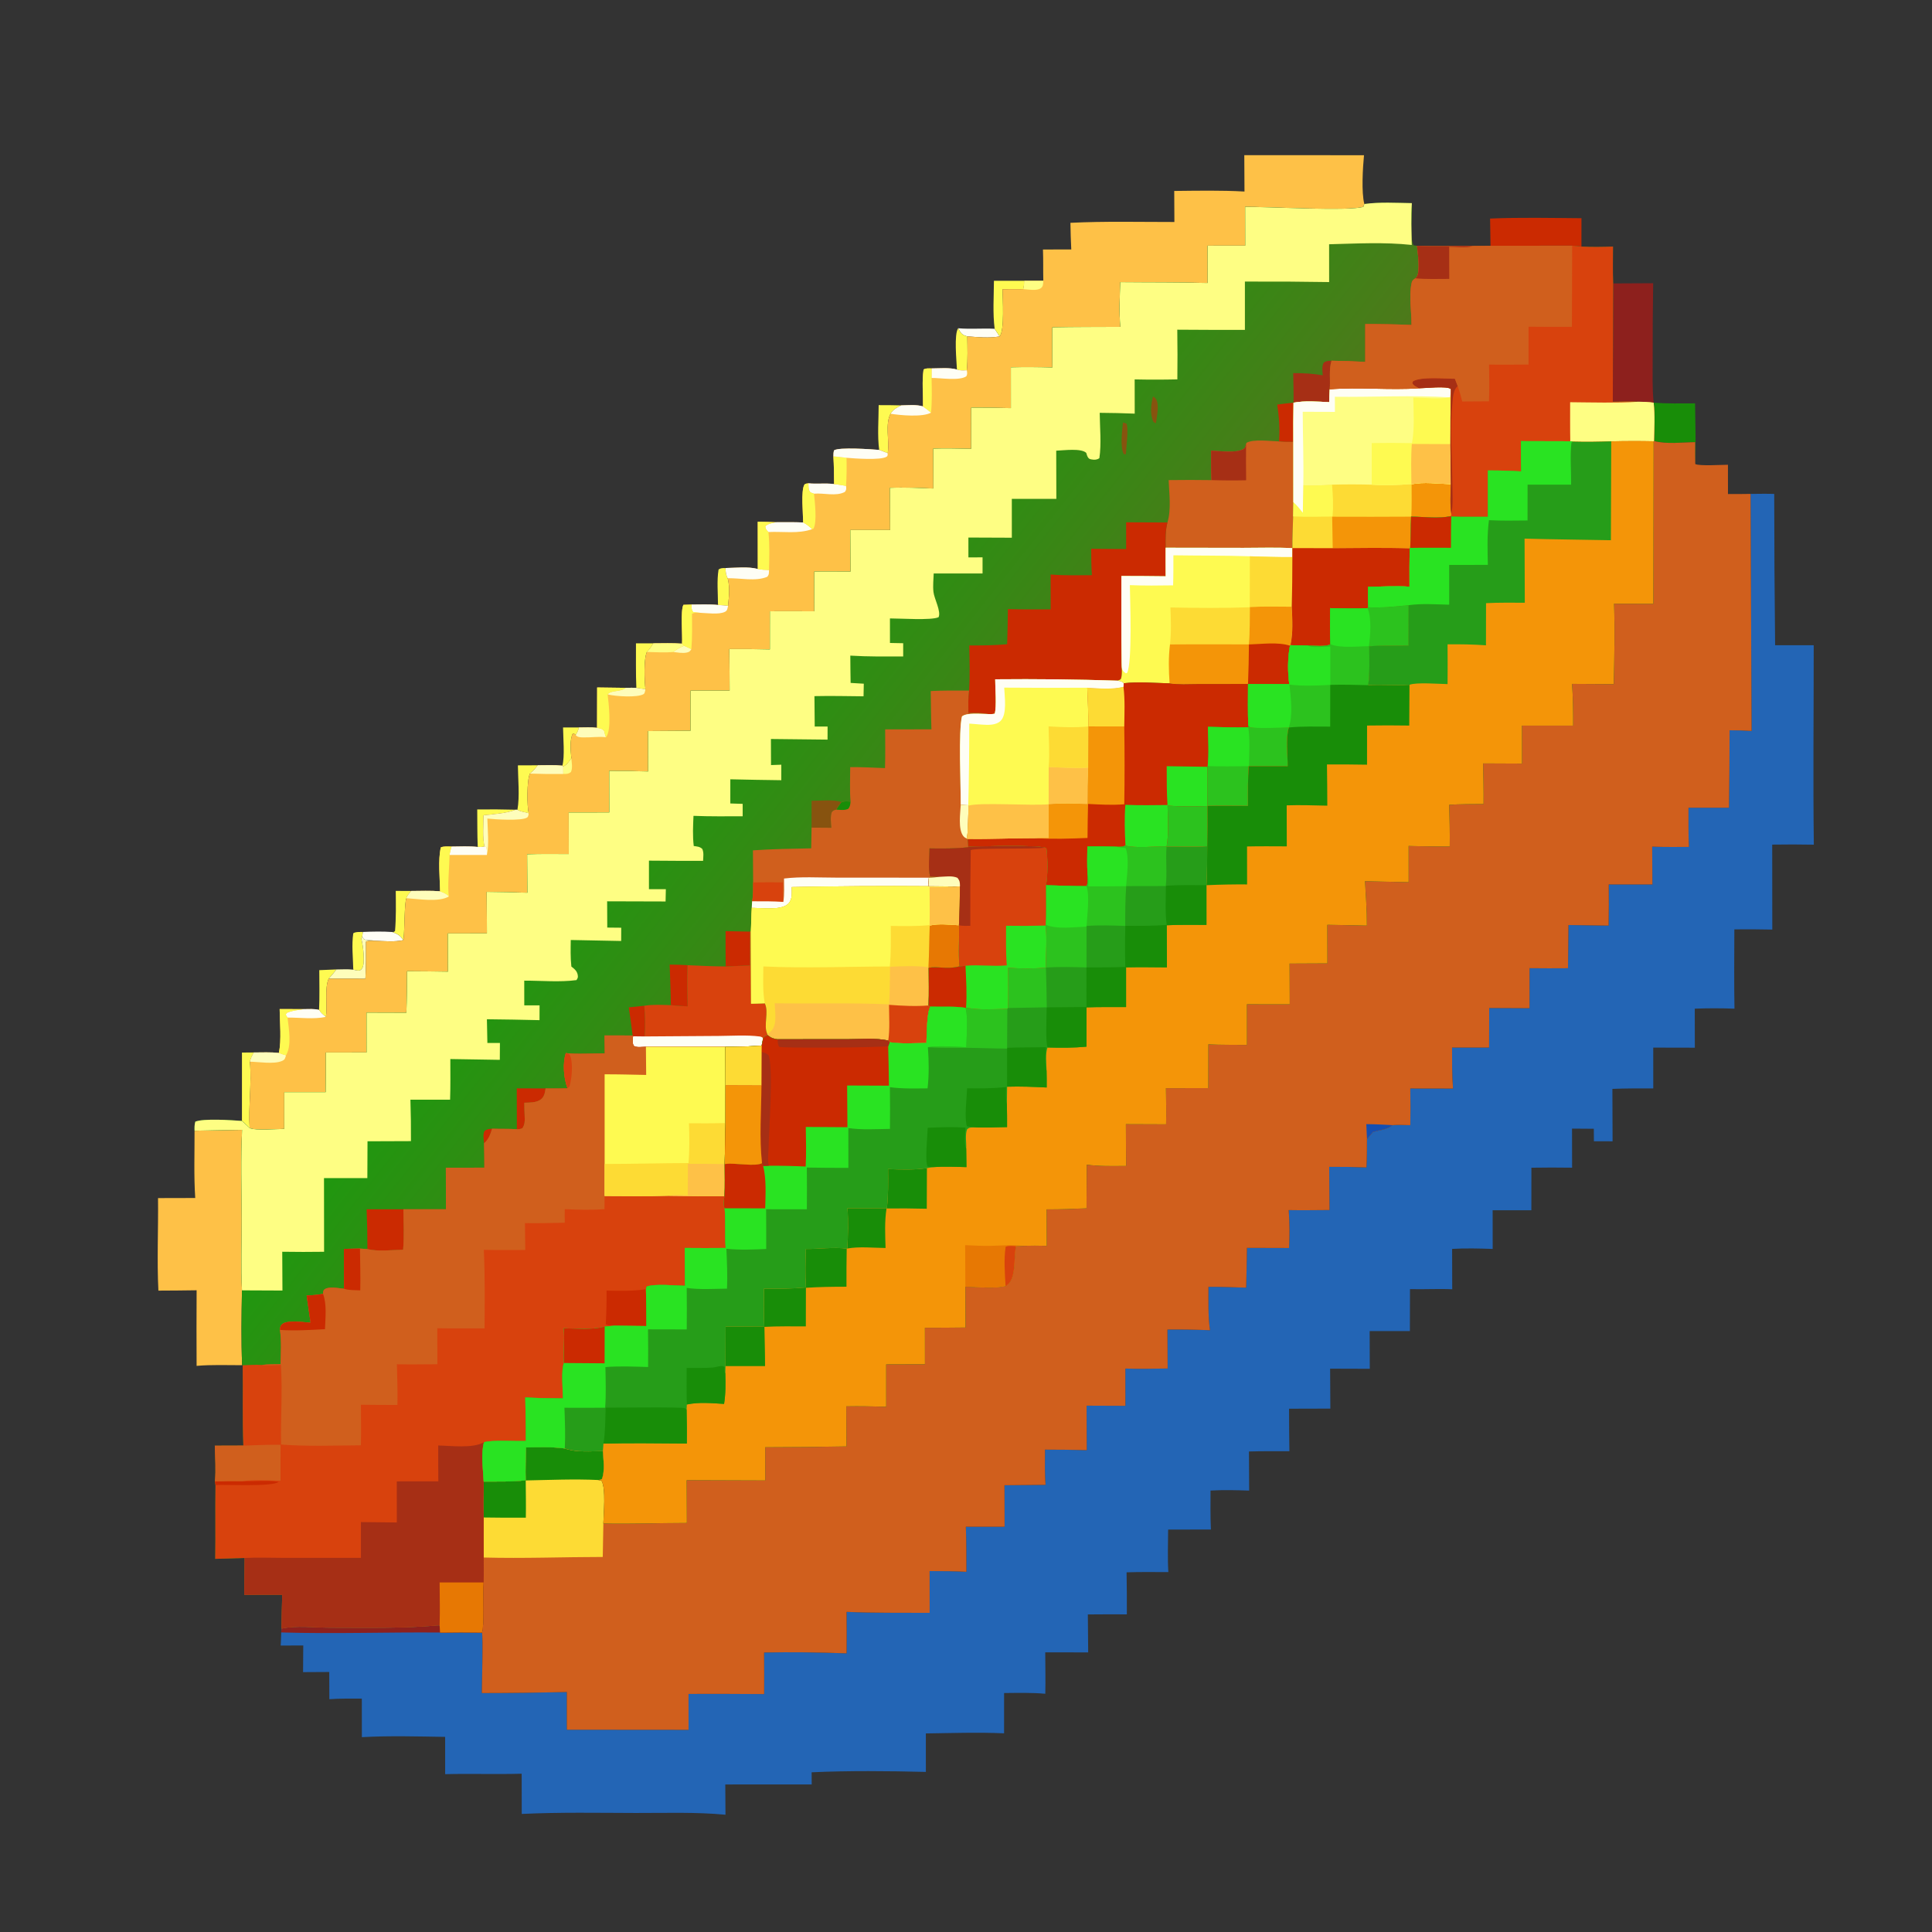 <?xml version="1.0" encoding="utf-8" ?>
<svg xmlns="http://www.w3.org/2000/svg" xmlns:xlink="http://www.w3.org/1999/xlink" width="409" height="409">
	<rect width="100%" height="100%" fill="#333333" stroke="none"/>
	<path fill="#FEFEF5" transform="scale(0.4 0.4)" d="M507.109 173.732C513.525 174.29 519.99 173.669 526.414 174.007L529.057 178.059C523.436 179.042 517.58 178.453 511.937 178.002C511.685 177.935 511.43 177.88 511.182 177.802C508.802 177.05 508.236 175.827 507.109 173.732Z"/>
	<path fill="#FEFEF5" transform="scale(0.4 0.4)" d="M192.016 493.227C197.206 493.029 202.438 492.888 207.62 493.262C210.344 494.223 211.873 495.151 213.508 497.544C208.777 498.649 203.121 498.047 198.278 497.891C196.749 497.491 195.204 497.752 193.701 497.434C192.347 497.148 192.301 496.81 191.717 495.681L192.016 493.227Z"/>
	<path fill="#FEFA51" transform="scale(0.4 0.4)" d="M297.994 385.007L306.424 385.017C306.005 386.592 305.58 387.702 304.667 389.058C304.219 388.361 303.902 388.435 303.141 388.18C301.408 391.793 302.053 397.394 302.385 401.325C300.992 403.095 300.215 404.796 298.064 405.69L297.645 405.214C298.95 400.501 298.047 390.254 297.994 385.007Z"/>
	<path fill="#FEFA51" transform="scale(0.4 0.4)" d="M252.57 428.39Q262.779 428.266 272.986 428.539C268.108 430.537 261.149 430.902 255.913 431.495C255.93 436.731 255.297 442.913 256.436 448.017C255.228 448.332 254.08 448.271 252.845 448.244C252.545 441.653 252.65 434.991 252.57 428.39Z"/>
	<path fill="#FEFA51" transform="scale(0.4 0.4)" d="M186.974 513.178C186.84 507.038 186.045 499.963 186.967 493.933C188.189 493.064 190.517 493.279 192.016 493.227L191.717 495.681C191.441 496.282 191.147 496.537 191.318 497.193C192.128 500.306 193.486 510.088 191.556 512.632C191.101 513.233 190.594 513.654 189.844 513.667C188.817 513.686 187.961 513.428 186.974 513.178Z"/>
	<path fill="#FEFA51" transform="scale(0.4 0.4)" d="M379.997 320.172C379.989 314.156 379.321 307.314 380.294 301.429C381.597 300.511 382.399 300.692 383.968 300.63C384.053 302.55 384.264 304.288 385.129 306.036C386.41 311.032 385.801 315.583 385.32 320.652L379.997 320.172Z"/>
	<path fill="#FEFA51" transform="scale(0.4 0.4)" d="M168.979 513.445L178.014 513.074C176.757 514.82 175.372 516.379 173.932 517.971C171.703 523.038 173.373 532.32 172.5 538.186C171.027 537.031 169.812 536.118 168.864 534.483C169.187 527.498 168.992 520.44 168.979 513.445Z"/>
	<path fill="#FEFDBB" transform="scale(0.4 0.4)" d="M191.717 495.681C192.301 496.81 192.347 497.148 193.701 497.434C195.204 497.752 196.749 497.491 198.278 497.891C196.79 497.903 195.038 497.685 193.691 498.388C193.685 504.94 193.819 511.462 193.389 518.005L173.932 517.971C175.372 516.379 176.757 514.82 178.014 513.074C180.929 513.063 184.092 512.828 186.974 513.178C187.961 513.428 188.817 513.686 189.844 513.667C190.594 513.654 191.101 513.233 191.556 512.632C193.486 510.088 192.128 500.306 191.318 497.193C191.147 496.537 191.441 496.282 191.717 495.681Z"/>
	<path fill="#FEFA51" transform="scale(0.4 0.4)" d="M506.453 195.564C506.262 191.104 504.826 176.814 507.109 173.732C508.236 175.827 508.802 177.05 511.182 177.802C511.43 177.88 511.685 177.935 511.937 178.002C512.027 183.985 512.248 190.019 511.683 195.985C509.888 196.038 508.155 196.241 506.453 195.564Z"/>
	<path fill="#FEFA51" transform="scale(0.4 0.4)" d="M209.451 471.495L217.564 471.539C216.755 472.627 215.389 474.064 215.115 475.363C214.006 477.281 214.152 492.455 213.621 496.251C213.561 496.68 213.538 497.113 213.508 497.544C211.873 495.151 210.344 494.223 207.62 493.262C208.69 493.193 208.21 493.373 209.061 492.726C209.68 485.667 209.5 478.572 209.451 471.495Z"/>
	<path fill="#FEFA51" transform="scale(0.4 0.4)" d="M336.58 340.472L345.772 340.472C344.738 342.223 343.844 343.662 342.344 345.047C340.596 349.094 341.098 360.243 341.583 364.778L336.784 364.065C336.438 356.239 336.635 348.311 336.58 340.472Z"/>
	<path fill="#FEFA51" transform="scale(0.4 0.4)" d="M465.03 214.408Q471.03 214.385 477.028 214.541C474.622 215.782 472.858 216.614 471.322 218.967C468.367 224.353 470.764 233.213 469.882 239.406C469.86 239.559 469.844 239.714 469.825 239.867L465.303 238.117C464.282 230.584 465.023 222.05 465.03 214.408Z"/>
	<path fill="#FEFA51" transform="scale(0.4 0.4)" d="M274.085 405.061L284.608 405.02C283.368 406.756 282.107 408.055 280.469 409.419C278.778 412.794 278.883 426.839 279.827 430.446C277.813 429.72 275.675 429.772 273.842 428.574C275.12 421.391 274.156 412.437 274.085 405.061Z"/>
	<path fill="#FEFA51" transform="scale(0.4 0.4)" d="M128.053 557.06L134.363 557.014C133.431 558.655 132.67 560.033 132.269 561.886C133.305 573.877 131.369 585.906 132.137 597.037C130.808 595.731 129.44 594.483 128.046 593.245L128.053 557.06Z"/>
	<path fill="#FEFA51" transform="scale(0.4 0.4)" d="M526.035 148.611L542.063 148.609C542.007 150.124 541.983 151.533 541.553 153.002L530.576 153.046C530.644 157.737 531.753 175.032 529.057 178.059L526.414 174.007C525.347 165.803 525.991 156.902 526.035 148.611Z"/>
	<path fill="#188D08" transform="scale(0.4 0.4)" d="M875.192 213.138C882.478 213.663 889.806 213.508 897.107 213.481C897.193 224.154 897.632 234.915 897.206 245.578C897.08 241.731 897.172 237.855 897.167 234.005C889.926 234.083 882.525 235.171 875.396 233.437C875.511 226.779 875.942 219.75 875.192 213.138Z"/>
	<path fill="#CB2A01" transform="scale(0.4 0.4)" d="M788.621 115.667C804.711 114.995 820.88 115.367 836.982 115.481L836.966 130.515C835.348 130.243 833.699 130.163 832.063 130.036L788.843 130.066L788.621 115.667Z"/>
	<path fill="#8D201D" transform="scale(0.4 0.4)" d="M853.74 150.004L874.928 149.896Q874.619 169.907 874.669 189.92C874.686 197.576 874.379 205.533 875.192 213.138C872.576 212.621 869.837 212.693 867.177 212.617C862.711 212.214 858.053 212.527 853.566 212.575L853.74 150.004Z"/>
	<path fill="#FEC147" transform="scale(0.4 0.4)" d="M102.965 598.429C111.352 598.266 119.743 598.035 128.13 597.965C127.401 613.543 127.888 629.183 127.933 644.776C127.97 657.426 127.491 670.292 128.068 682.916C127.81 696.154 127.613 709.288 128.15 722.522C120.179 722.538 111.985 722.179 104.05 722.882Q103.946 702.876 104.062 682.871Q93.947 683.025 83.83 683.053C83.019 666.813 83.834 650.36 83.638 634.081L103.33 634.033C102.549 622.293 103.006 610.208 102.965 598.429Z"/>
	<path fill="#FEC147" transform="scale(0.4 0.4)" d="M658.536 82.126L721.887 82.147C721.272 88.686 720.435 101.836 722.079 107.974L721.57 109.472C714.252 111.899 669.809 109.363 659.007 109.482L659.049 130.007L639.125 130.024C639.136 136.603 639.216 143.189 639.146 149.768C623.739 149.341 608.327 149.497 592.918 149.336C592.628 157.211 592.179 165.135 592.961 172.995C580.96 173.068 568.938 173 556.94 173.26C556.951 180.336 556.854 187.431 556.998 194.506C549.652 194.29 542.352 194.208 535.005 194.425L535.025 215.993Q524.524 215.722 514.02 215.745L514.01 237.536C507.343 237.458 500.613 237.202 493.952 237.452L494.008 258.552C486.372 258.283 478.655 257.819 471.022 258.205L471.112 280.511L450.041 280.52L450.172 302.516C443.774 302.504 437.367 302.42 430.97 302.487C430.972 309.501 430.907 316.521 430.991 323.534C423.158 323.517 415.315 323.423 407.482 323.511L407.477 343.724Q396.75 343.434 386.02 343.52L386.163 365.509L365.493 365.523L365.496 386.762L343.017 386.917L343.038 408.301Q332.742 407.938 322.44 408.024L322.483 430.002L301.003 430.024L301.023 452.008C293.699 452.014 286.322 451.843 279.006 452.151L279.158 472.473Q268.379 472.128 257.595 472.027L257.709 493.992L237.042 494.019L237.108 514.254Q226.281 514.063 215.453 514.018C215.426 521.356 215.407 528.682 215.066 536.013L194.022 535.95L194.032 557.008L172.486 557.032C172.462 564.023 172.521 571.026 172.388 578.015L150.467 578.025L150.452 597.458C146.368 597.495 135.493 598.532 132.137 597.037C131.369 585.906 133.305 573.877 132.269 561.886C132.67 560.033 133.431 558.655 134.363 557.014C138.737 557.01 143.251 556.776 147.599 557.26C149.032 550.252 148.06 541.287 148.006 534.039L160.759 534.076C163.452 534.051 166.236 533.831 168.864 534.483C169.812 536.118 171.027 537.031 172.5 538.186C173.373 532.32 171.703 523.038 173.932 517.971L193.389 518.005C193.819 511.462 193.685 504.94 193.691 498.388C195.038 497.685 196.79 497.903 198.278 497.891C203.121 498.047 208.777 498.649 213.508 497.544C213.538 497.113 213.561 496.68 213.621 496.251C214.152 492.455 214.006 477.281 215.115 475.363C215.389 474.064 216.755 472.627 217.564 471.539C222.652 471.513 227.834 471.282 232.905 471.704C232.826 464.537 231.725 455.445 233.302 448.472C235.036 447.766 237.104 448.014 238.95 448.04C243.549 448.002 248.271 447.742 252.845 448.244C254.08 448.271 255.228 448.332 256.436 448.017C255.297 442.913 255.93 436.731 255.913 431.495C261.149 430.902 268.108 430.537 272.986 428.539L273.842 428.574C275.675 429.772 277.813 429.72 279.827 430.446C278.883 426.839 278.778 412.794 280.469 409.419C282.107 408.055 283.368 406.756 284.608 405.02C288.926 405.006 293.347 404.798 297.645 405.214L298.064 405.69C300.215 404.796 300.992 403.095 302.385 401.325C302.053 397.394 301.408 391.793 303.141 388.18C303.902 388.435 304.219 388.361 304.667 389.058C305.58 387.702 306.005 386.592 306.424 385.017C309.548 385.017 312.892 384.801 315.983 385.178L316.03 363.838L331.155 364.038C333.025 364.019 334.918 363.93 336.784 364.065L341.583 364.778C341.098 360.243 340.596 349.094 342.344 345.047C343.844 343.662 344.738 342.223 345.772 340.472C350.817 340.456 355.932 340.266 360.965 340.642C361.262 336.169 360.051 323.209 361.69 320.102L365.972 319.954C370.595 319.968 375.404 319.703 379.997 320.172L385.32 320.652C385.801 315.583 386.41 311.032 385.129 306.036C384.264 304.288 384.053 302.55 383.968 300.63C389.223 300.56 395.996 299.737 401.055 301.133L401.027 276.13C404.214 276.113 407.408 276.276 410.593 276.39C415.419 276.375 420.251 276.301 425.073 276.509C425.059 272.288 423.815 259.671 425.703 256.566C426.129 255.865 427.119 255.942 427.866 255.792C432.362 256.249 437.006 255.593 441.44 256.191C441.431 251.289 441.354 246.427 441.069 241.531C441.059 240.388 441.112 239.464 441.397 238.355C443.975 236.542 461.335 237.77 465.303 238.117L469.825 239.867C469.844 239.714 469.86 239.559 469.882 239.406C470.764 233.213 468.367 224.353 471.322 218.967C472.858 216.614 474.622 215.782 477.028 214.541C480.671 214.484 484.983 214.009 488.498 215.099C488.607 208.727 487.868 201.842 488.789 195.562C490.143 194.763 491.476 195.006 493.032 194.98C497.238 194.976 502.412 194.418 506.453 195.564C508.155 196.241 509.888 196.038 511.683 195.985C512.248 190.019 512.027 183.985 511.937 178.002C517.58 178.453 523.436 179.042 529.057 178.059C531.753 175.032 530.644 157.737 530.576 153.046L541.553 153.002C541.983 151.533 542.007 150.124 542.063 148.609L552.17 148.611C552.03 143.083 552.205 137.586 551.98 132.046L566.969 132.025Q566.612 124.979 566.52 117.924C584.785 117.023 603.253 117.5 621.543 117.487L621.457 101.055C633.806 100.937 646.308 100.658 658.639 101.369L658.536 82.126Z"/>
	<path fill="#FEFDBB" transform="scale(0.4 0.4)" d="M362.002 341.781C363.313 342.345 364.645 342.869 365.897 343.554C365.127 344.793 364.753 345.122 363.282 345.397C361.138 345.796 358.545 345.324 356.38 345.087C358.158 343.57 359.858 342.694 362.002 341.781Z"/>
	<path fill="#FEFE83" transform="scale(0.4 0.4)" d="M298.064 405.69C300.215 404.796 300.992 403.095 302.385 401.325C302.565 403.655 303.143 406.413 302.172 408.59C300.754 409.683 299.851 409.595 298.086 409.613L298.064 405.69Z"/>
	<path fill="#FEFE83" transform="scale(0.4 0.4)" d="M542.063 148.609L552.17 148.611C552.024 150.093 552.227 151.461 550.922 152.47C548.814 154.099 544.061 153.188 541.553 153.002C541.983 151.533 542.007 150.124 542.063 148.609Z"/>
	<path fill="#FEFDBB" transform="scale(0.4 0.4)" d="M331.155 364.038C333.025 364.019 334.918 363.93 336.784 364.065L341.583 364.778C341.404 365.535 341.332 366.901 340.657 367.33C337.473 369.357 325.493 368.538 321.579 367.507C323.412 365.071 328.295 366.386 331.155 364.038Z"/>
	<path fill="#FEFDBB" transform="scale(0.4 0.4)" d="M284.608 405.02C288.926 405.006 293.347 404.798 297.645 405.214L298.064 405.69L298.086 409.613Q289.275 409.752 280.469 409.419C282.107 408.055 283.368 406.756 284.608 405.02Z"/>
	<path fill="#FEFDBB" transform="scale(0.4 0.4)" d="M315.983 385.178C317.685 385.555 318.492 385.504 319.724 386.779C320.018 387.899 320.242 389.105 320.688 390.171C316.781 389.716 312.695 390.372 308.764 390.272C307.068 390.229 305.874 390.276 304.667 389.058C305.58 387.702 306.005 386.592 306.424 385.017C309.548 385.017 312.892 384.801 315.983 385.178Z"/>
	<path fill="#FEFE83" transform="scale(0.4 0.4)" d="M345.772 340.472C350.817 340.456 355.932 340.266 360.965 340.642L362.002 341.781C359.858 342.694 358.158 343.57 356.38 345.087C351.758 345.482 346.982 345.142 342.344 345.047C343.844 343.662 344.738 342.223 345.772 340.472Z"/>
	<path fill="#FEFEF5" transform="scale(0.4 0.4)" d="M365.972 319.954C370.595 319.968 375.404 319.703 379.997 320.172L385.32 320.652C384.966 322.048 385.056 323.128 383.633 323.824C380.425 325.393 374.205 324.442 370.692 324.336C369.432 324.243 368.186 324.114 366.932 323.969C365.814 322.701 366.075 321.611 365.972 319.954Z"/>
	<path fill="#FEFEF5" transform="scale(0.4 0.4)" d="M160.759 534.076C163.452 534.051 166.236 533.831 168.864 534.483C169.812 536.118 171.027 537.031 172.5 538.186C165.88 539.547 158.888 538.512 152.182 538.549C151.734 538.029 151.525 537.582 151.232 536.967L151.759 536.081C154.528 534.798 157.763 534.555 160.759 534.076Z"/>
	<path fill="#FEFDBB" transform="scale(0.4 0.4)" d="M217.564 471.539C222.652 471.513 227.834 471.282 232.905 471.704C234.664 472.424 236.344 472.934 237.599 474.426C232.325 477.665 221.072 475.73 215.115 475.363C215.389 474.064 216.755 472.627 217.564 471.539Z"/>
	<path fill="#FEFDBB" transform="scale(0.4 0.4)" d="M134.363 557.014C138.737 557.01 143.251 556.776 147.599 557.26C148.851 557.711 150.095 558.157 151.373 558.528C150.845 560.112 150.931 560.775 149.253 561.505C145.007 563.35 136.956 561.99 132.269 561.886C132.67 560.033 133.431 558.655 134.363 557.014Z"/>
	<path fill="#FEFEF5" transform="scale(0.4 0.4)" d="M477.028 214.541C480.671 214.484 484.983 214.009 488.498 215.099C489.922 216.163 491.446 217.194 492.733 218.421C488.128 220.88 476.565 219.817 471.322 218.967C472.858 216.614 474.622 215.782 477.028 214.541Z"/>
	<path fill="#FEFEF5" transform="scale(0.4 0.4)" d="M256.436 448.017L257.2 447.947C257.818 449.405 257.676 450.945 257.675 452.499L237.933 452.486C238.117 450.994 238.581 449.499 238.95 448.04C243.549 448.002 248.271 447.742 252.845 448.244C254.08 448.271 255.228 448.332 256.436 448.017Z"/>
	<path fill="#FEFEF5" transform="scale(0.4 0.4)" d="M493.032 194.98C497.238 194.976 502.412 194.418 506.453 195.564C508.155 196.241 509.888 196.038 511.683 195.985C511.867 197.388 512.061 197.833 511.444 199.141C507.639 201.705 497.724 199.962 493.015 200.029L493.032 194.98Z"/>
	<path fill="#FEFEF5" transform="scale(0.4 0.4)" d="M427.866 255.792C432.362 256.249 437.006 255.593 441.44 256.191C443.549 256.488 445.683 256.726 447.772 257.138C447.875 258.712 448.092 259.019 447.15 260.345C442.399 262.872 436.007 260.775 430.812 261.293C430.158 261.122 429.532 260.826 428.904 260.573C427.72 259.191 427.922 257.516 427.866 255.792Z"/>
	<path fill="#FEFA51" transform="scale(0.4 0.4)" d="M441.069 241.531C443.373 241.778 445.731 241.931 448.018 242.286C448.14 247.283 448.091 252.144 447.772 257.138C445.683 256.726 443.549 256.488 441.44 256.191C441.431 251.289 441.354 246.427 441.069 241.531Z"/>
	<path fill="#FEFA51" transform="scale(0.4 0.4)" d="M488.498 215.099C488.607 208.727 487.868 201.842 488.789 195.562C490.143 194.763 491.476 195.006 493.032 194.98L493.015 200.029C493.175 206.204 493.323 212.26 492.733 218.421C491.446 217.194 489.922 216.163 488.498 215.099Z"/>
	<path fill="#FEFEF5" transform="scale(0.4 0.4)" d="M410.593 276.39C415.419 276.375 420.251 276.301 425.073 276.509C426.951 277.5 428.313 278.579 429.829 280.062C422.338 282.664 414.436 281.192 406.684 281.573C405.666 280.597 405.071 279.925 405.034 278.486C406.419 277.122 408.754 276.851 410.593 276.39Z"/>
	<path fill="#FEFDBB" transform="scale(0.4 0.4)" d="M272.986 428.539L273.842 428.574C275.675 429.772 277.813 429.72 279.827 430.446C279.654 431.21 279.689 432.184 278.998 432.656C276.175 434.589 261.766 433.65 257.935 433.223C258.062 439.266 258.919 446.587 257.675 452.499C257.676 450.945 257.818 449.405 257.2 447.947L256.436 448.017C255.297 442.913 255.93 436.731 255.913 431.495C261.149 430.902 268.108 430.537 272.986 428.539Z"/>
	<path fill="#FEFA51" transform="scale(0.4 0.4)" d="M360.965 340.642C361.262 336.169 360.051 323.209 361.69 320.102L365.972 319.954C366.075 321.611 365.814 322.701 366.932 323.969C368.186 324.114 369.432 324.243 370.692 324.336C369.234 324.334 367.485 324.069 366.226 324.902C366.288 331.133 366.421 337.338 365.897 343.554C364.645 342.869 363.313 342.345 362.002 341.781L360.965 340.642Z"/>
	<path fill="#FEFA51" transform="scale(0.4 0.4)" d="M148.006 534.039L160.759 534.076C157.763 534.555 154.528 534.798 151.759 536.081L151.232 536.967C151.525 537.582 151.734 538.029 152.182 538.549C152.829 544.502 154.51 553.17 151.373 558.528C150.095 558.157 148.851 557.711 147.599 557.26C149.032 550.252 148.06 541.287 148.006 534.039Z"/>
	<path fill="#FEFEF5" transform="scale(0.4 0.4)" d="M383.968 300.63C389.223 300.56 395.996 299.737 401.055 301.133C403.071 301.534 404.952 301.633 407.005 301.67C406.917 303.316 407.137 304.002 406.041 305.276C399.817 307.863 391.739 305.864 385.129 306.036C384.264 304.288 384.053 302.55 383.968 300.63Z"/>
	<path fill="#FEFA51" transform="scale(0.4 0.4)" d="M232.905 471.704C232.826 464.537 231.725 455.445 233.302 448.472C235.036 447.766 237.104 448.014 238.95 448.04C238.581 449.499 238.117 450.994 237.933 452.486C237.888 457.643 236.686 470.305 237.599 474.426C236.344 472.934 234.664 472.424 232.905 471.704Z"/>
	<path fill="#FEFA51" transform="scale(0.4 0.4)" d="M425.073 276.509C425.059 272.288 423.815 259.671 425.703 256.566C426.129 255.865 427.119 255.942 427.866 255.792C427.922 257.516 427.72 259.191 428.904 260.573C429.532 260.826 430.158 261.122 430.812 261.293C431.2 265.138 432.562 276.603 430.477 279.845L429.829 280.062C428.313 278.579 426.951 277.5 425.073 276.509Z"/>
	<path fill="#FEFEF5" transform="scale(0.4 0.4)" d="M441.069 241.531C441.059 240.388 441.112 239.464 441.397 238.355C443.975 236.542 461.335 237.77 465.303 238.117L469.825 239.867C469.742 240.591 469.921 241.266 469.249 241.696C466.083 243.722 452.105 242.619 448.018 242.286C445.731 241.931 443.373 241.778 441.069 241.531Z"/>
	<path fill="#FEFA51" transform="scale(0.4 0.4)" d="M401.027 276.13C404.214 276.113 407.408 276.276 410.593 276.39C408.754 276.851 406.419 277.122 405.034 278.486C405.071 279.925 405.666 280.597 406.684 281.573C407.428 288.363 407.114 294.869 407.005 301.67C404.952 301.633 403.071 301.534 401.055 301.133L401.027 276.13Z"/>
	<path fill="#FEFA51" transform="scale(0.4 0.4)" d="M316.03 363.838L331.155 364.038C328.295 366.386 323.412 365.071 321.579 367.507C322.182 372.192 323.734 386.031 320.911 389.909C320.844 390.002 320.763 390.084 320.688 390.171C320.242 389.105 320.018 387.899 319.724 386.779C318.492 385.504 317.685 385.555 315.983 385.178L316.03 363.838Z"/>
	<path fill="#2365B5" transform="scale(0.4 0.4)" d="M926.479 261.395C930.648 261.365 934.829 261.266 938.997 261.4Q939.016 301.448 939.47 341.494L959.898 341.5C959.921 376.666 959.499 411.877 959.959 447.035Q948.945 446.827 937.931 447.004L937.975 491.969Q927.938 491.751 917.899 491.857C917.865 505.842 917.716 519.851 917.961 533.834Q907.452 533.423 896.944 533.838L896.981 554.487L874.965 554.44L874.985 576.037C867.77 576.027 860.559 575.981 853.349 576.285L853.449 604.029L843.577 604.002L843.515 597.395L831.985 597.313L832.02 617.992Q821.253 617.828 810.487 618.006L810.467 640.52L789.97 640.525L789.994 660.992C782.843 660.739 775.671 660.546 768.522 660.976L768.579 682.335C761.114 681.982 753.678 682.466 746.229 682.25L746.174 704.46L724.887 704.476L724.951 724.427L703.957 724.363L704.08 745.494L682.229 745.553Q682.242 756.797 682.402 768.039C675.277 768.062 668.13 767.975 661.009 768.189L661.114 788.894C654.331 788.65 647.448 788.491 640.669 788.867C640.676 795.724 640.529 802.631 640.866 809.48L618.223 809.534C618.198 816.975 617.878 824.607 618.339 832.028C610.978 832.018 603.593 831.892 596.236 832.144Q596.436 843.269 596.375 854.395C589.499 854.397 582.613 854.327 575.738 854.434L575.912 874.514L553.187 874.502C553.21 881.795 553.404 889.13 553.217 896.419C546.028 895.749 538.628 895.964 531.408 896.027L531.402 917.352C517.683 916.721 503.737 917.224 489.998 917.409L490.013 937.774C470.78 937.288 448.676 937.082 429.546 937.977L429.589 944.415L383.853 944.422L383.958 960.432C368.374 958.954 352.119 959.544 336.462 959.507C316.403 959.461 296.168 959.057 276.128 960.017L276.096 938.731C262.602 939.113 249.091 938.624 235.593 938.963L235.59 919.234C220.956 919.01 206.124 918.567 191.511 919.38L191.493 898.993C185.768 898.993 180.015 898.87 174.303 899.294L174.251 884.889L160.395 884.964L160.497 870.859L148.554 870.904C148.664 868.593 148.809 866.277 148.831 863.963L149.004 861.931C157.251 860.129 166.295 861.438 174.691 861.44C193.852 861.445 213.6 861.917 232.661 860.138L232.938 864.014Q243.986 863.835 255.035 864.005C255.798 865.802 255.004 891.446 255.001 896.039Q277.504 896.015 300.001 895.485L300.009 915.441L364.418 915.498Q364.468 905.994 364.398 896.49Q384.409 896.425 404.42 896.577Q404.471 885.573 404.382 874.57Q426.224 874.18 448.053 875.023Q448.152 864.051 448.035 853.079C462.656 853.719 477.376 853.499 492.012 853.593L491.992 831.492C498.484 831.524 504.977 831.495 511.461 831.863C511.429 823.915 511.482 815.953 511.173 808.01Q521.422 808.074 531.672 808.028L531.611 786.057L553.366 785.852C552.843 779.677 553.059 773.405 553.066 767.21Q564.115 767.201 575.161 767.484L575.079 743.945L595.599 744.024L595.572 724.299C603.002 724.602 610.526 724.321 617.966 724.27L617.855 703.664C625.39 703.558 632.861 703.716 640.392 704.009C639.306 696.54 639.593 688.598 639.563 681.068C646.219 681.008 652.876 681.286 659.528 681.491Q659.813 670.966 659.949 660.439L682.233 660.501Q682.772 650.46 682.049 640.431C689.239 640.579 696.453 640.432 703.645 640.403L703.477 617.554Q713.332 617.479 723.179 617.867C723.474 612.865 723.445 607.857 723.458 602.849L726.627 599.07C730.234 598.04 734.02 597.885 737.055 595.466C740.134 595.25 743.308 595.436 746.397 595.486Q746.589 585.78 746.384 576.074L769.015 576.111C768.414 568.894 768.517 561.638 768.493 554.401L788.097 554.404L788.155 533.487L809.492 533.584L809.506 512.406Q819.686 512.523 829.867 512.43L830.102 489.571Q840.727 489.657 851.351 489.864Q851.531 478.972 851.422 468.08L874.522 468.094L874.403 448.086C880.877 448.346 887.393 448.232 893.874 448.24C893.485 441.363 893.669 434.372 893.621 427.48L915.065 427.499Q915.345 406.996 915.387 386.492Q921.208 386.484 927.018 386.849L926.479 261.395Z"/>
	<path fill="#8D201D" transform="scale(0.4 0.4)" d="M149.004 861.931C157.251 860.129 166.295 861.438 174.691 861.44C193.852 861.445 213.6 861.917 232.661 860.138L232.938 864.014C204.875 863.758 176.912 864.797 148.831 863.963L149.004 861.931Z"/>
	<path fill="#D05F1D" transform="scale(0.4 0.4)" d="M875.153 233.537L875.396 233.437C882.525 235.171 889.926 234.083 897.167 234.005C897.172 237.855 897.08 241.731 897.206 245.578C899.27 246.749 911.451 245.966 914.507 245.974L914.523 261.474C918.505 261.45 922.499 261.495 926.479 261.395L927.018 386.849Q921.208 386.484 915.387 386.492Q915.345 406.996 915.065 427.499L893.621 427.48C893.669 434.372 893.485 441.363 893.874 448.24C887.393 448.232 880.877 448.346 874.403 448.086L874.522 468.094L851.422 468.08Q851.531 478.972 851.351 489.864Q840.727 489.657 830.102 489.571L829.867 512.43Q819.686 512.523 809.506 512.406L809.492 533.584L788.155 533.487L788.097 554.404L768.493 554.401C768.517 561.638 768.414 568.894 769.015 576.111L746.384 576.074Q746.589 585.78 746.397 595.486C743.308 595.436 740.134 595.25 737.055 595.466C734.02 597.885 730.234 598.04 726.627 599.07L723.458 602.849C723.445 607.857 723.474 612.865 723.179 617.867Q713.332 617.479 703.477 617.554L703.645 640.403C696.453 640.432 689.239 640.579 682.049 640.431Q682.772 650.46 682.233 660.501L659.949 660.439Q659.813 670.966 659.528 681.491C652.876 681.286 646.219 681.008 639.563 681.068C639.593 688.598 639.306 696.54 640.392 704.009C632.861 703.716 625.39 703.558 617.855 703.664L617.966 724.27C610.526 724.321 603.002 724.602 595.572 724.299L595.599 744.024L575.079 743.945L575.161 767.484Q564.115 767.201 553.066 767.21C553.059 773.405 552.843 779.677 553.366 785.852L531.611 786.057L531.672 808.028Q521.422 808.074 511.173 808.01C511.482 815.953 511.429 823.915 511.461 831.863C504.977 831.495 498.484 831.524 491.992 831.492L492.012 853.593C477.376 853.499 462.656 853.719 448.035 853.079Q448.152 864.051 448.053 875.023Q426.224 874.18 404.382 874.57Q404.471 885.573 404.42 896.577Q384.409 896.425 364.398 896.49Q364.468 905.994 364.418 915.498L300.009 915.441L300.001 895.485Q277.504 896.015 255.001 896.039C255.004 891.446 255.798 865.802 255.035 864.005C256.454 861.022 255.377 842.639 255.922 837.488C256.147 833.129 255.979 828.681 255.993 824.311C255.882 817.251 255.958 810.179 255.954 803.118C255.675 796.791 255.874 790.452 255.981 784.122C263.356 784.026 270.886 784.335 278.209 783.423C278.041 777.65 278.274 771.81 278.346 766.033C285.16 765.948 292.155 765.649 298.911 766.581C305.068 768.748 312.657 768.077 319.081 767.961C319.296 772.469 320.259 778.591 318.535 782.801C317.769 783.133 317.448 783.241 316.588 783.288L318.365 783.628C320.793 787.813 319.448 801.281 319.332 806.282C333.987 806.586 348.82 806.035 363.498 806.009L363.392 783.369L404.995 783.509L404.967 765.931Q426.471 765.912 447.971 765.497L447.884 744.279C454.933 744.134 461.946 744.294 468.991 744.512L468.983 722.065L489.506 722.005L489.484 702.698C496.644 702.75 503.815 702.616 510.976 702.568L510.908 680.996C518.001 680.999 525.187 682.246 532.198 680.65C532.457 680.481 532.725 680.323 532.977 680.142C537.894 676.601 536.465 665.641 537.6 660.139L537.735 659.516L541.266 659.355Q547.626 659.174 553.986 659.356L553.906 640.036C560.941 640.087 567.999 639.775 575.028 639.494L575.153 616.377C582.027 617.332 589.055 617.079 595.978 617.059L595.857 594.938L617.135 595.017C617.331 588.652 617.141 582.27 617.053 575.903L639.472 575.866L639.499 552.693C646.277 553.045 653.147 552.923 659.938 553.013L659.908 531.49L682.568 531.508L682.479 509.945L702.501 509.847L702.449 489.423L723.402 489.838C723.427 482.002 722.882 474.158 722.406 466.341Q733.952 466.667 745.501 466.868L745.484 447.701C752.716 448.004 760.002 447.916 767.242 447.999C767.399 440.658 767.101 433.276 766.962 425.934C773.014 425.512 779.085 425.547 785.148 425.502C785.224 418.348 785.023 411.178 784.919 404.024L805.505 404.118L805.482 384.034L832.565 384.014C832.567 376.64 832.546 369.291 831.971 361.936L854.047 362.063C854.355 347.841 854.732 333.723 854.21 319.494L875.001 319.546L875.153 233.537Z"/>
	<path fill="#144FB3" transform="scale(0.4 0.4)" d="M723.114 594.939C727.769 594.973 732.407 595.223 737.055 595.466C734.02 597.885 730.234 598.04 726.627 599.07L723.458 602.849L723.114 594.939Z"/>
	<path fill="#FDDB34" transform="scale(0.4 0.4)" d="M278.346 766.033C285.16 765.948 292.155 765.649 298.911 766.581C305.068 768.748 312.657 768.077 319.081 767.961C319.296 772.469 320.259 778.591 318.535 782.801C317.769 783.133 317.448 783.241 316.588 783.288L318.365 783.628C320.793 787.813 319.448 801.281 319.332 806.282L319.009 824.01C298.035 824.025 276.947 824.88 255.993 824.311C255.882 817.251 255.958 810.179 255.954 803.118C255.675 796.791 255.874 790.452 255.981 784.122C263.356 784.026 270.886 784.335 278.209 783.423C278.041 777.65 278.274 771.81 278.346 766.033Z"/>
	<path fill="#188D08" transform="scale(0.4 0.4)" d="M278.346 766.033C285.16 765.948 292.155 765.649 298.911 766.581C305.068 768.748 312.657 768.077 319.081 767.961C319.296 772.469 320.259 778.591 318.535 782.801C317.769 783.133 317.448 783.241 316.588 783.288C303.778 782.673 291.044 783.26 278.239 783.518C278.281 790.079 278.416 796.656 278.295 803.215Q267.124 803.3 255.954 803.118C255.675 796.791 255.874 790.452 255.981 784.122C263.356 784.026 270.886 784.335 278.209 783.423C278.041 777.65 278.274 771.81 278.346 766.033Z"/>
	<defs>
		<linearGradient id="gradient_0" gradientUnits="userSpaceOnUse" x1="371.714" y1="372.601" x2="502.905" y2="476.615">
			<stop offset="0" stop-color="#20970F"/>
			<stop offset="1" stop-color="#4D791A"/>
		</linearGradient>
	</defs>
	<path fill="url(#gradient_0)" transform="scale(0.4 0.4)" d="M722.079 107.974C730.227 106.83 738.999 107.405 747.209 107.51L747.25 108.139C747.548 113.19 745.993 125.998 748.109 129.83L749.935 130.087C759.749 130.524 769.57 130.114 779.388 130.193L788.843 130.066L832.063 130.036C833.699 130.163 835.348 130.243 836.966 130.515C842.572 130.797 848.063 130.706 853.664 130.504C853.646 136.996 853.511 143.518 853.74 150.004L853.566 212.575C858.053 212.527 862.711 212.214 867.177 212.617C869.837 212.693 872.576 212.621 875.192 213.138C875.942 219.75 875.511 226.779 875.396 233.437L875.153 233.537L875.001 319.546L854.21 319.494C854.732 333.723 854.355 347.841 854.047 362.063L831.971 361.936C832.546 369.291 832.567 376.64 832.565 384.014L805.482 384.034L805.505 404.118L784.919 404.024C785.023 411.178 785.224 418.348 785.148 425.502C779.085 425.547 773.014 425.512 766.962 425.934C767.101 433.276 767.399 440.658 767.242 447.999C760.002 447.916 752.716 448.004 745.484 447.701L745.501 466.868Q733.952 466.667 722.406 466.341C722.882 474.158 723.427 482.002 723.402 489.838L702.449 489.423L702.501 509.847L682.479 509.945L682.568 531.508L659.908 531.49L659.938 553.013C653.147 552.923 646.277 553.045 639.499 552.693L639.472 575.866L617.053 575.903C617.141 582.27 617.331 588.652 617.135 595.017L595.857 594.938L595.978 617.059C589.055 617.079 582.027 617.332 575.153 616.377L575.028 639.494C567.999 639.775 560.941 640.087 553.906 640.036L553.986 659.356Q547.626 659.174 541.266 659.355L537.735 659.516L537.6 660.139C536.465 665.641 537.894 676.601 532.977 680.142C532.725 680.323 532.457 680.481 532.198 680.65C525.187 682.246 518.001 680.999 510.908 680.996L510.976 702.568C503.815 702.616 496.644 702.75 489.484 702.698L489.506 722.005L468.983 722.065L468.991 744.512C461.946 744.294 454.933 744.134 447.884 744.279L447.971 765.497Q426.471 765.912 404.967 765.931L404.995 783.509L363.392 783.369L363.498 806.009C348.82 806.035 333.987 806.586 319.332 806.282C319.448 801.281 320.793 787.813 318.365 783.628L316.588 783.288C317.448 783.241 317.769 783.133 318.535 782.801C320.259 778.591 319.296 772.469 319.081 767.961C312.657 768.077 305.068 768.748 298.911 766.581C292.155 765.649 285.16 765.948 278.346 766.033C278.274 771.81 278.041 777.65 278.209 783.423C270.886 784.335 263.356 784.026 255.981 784.122C255.874 790.452 255.675 796.791 255.954 803.118C255.958 810.179 255.882 817.251 255.993 824.311C255.979 828.681 256.147 833.129 255.922 837.488C255.377 842.639 256.454 861.022 255.035 864.005Q243.986 863.835 232.938 864.014L232.661 860.138C213.6 861.917 193.852 861.445 174.691 861.44C166.295 861.438 157.251 860.129 149.004 861.931Q149.102 852.957 149.366 843.987L129.293 844.003L129.486 824.551L113.912 825.01C114.114 811.994 113.846 798.971 114.048 785.953L113.762 784.024C114.356 777.866 113.844 771.314 113.686 765.127Q121.242 765.057 128.798 765.079C128.206 750.957 128.677 736.705 128.449 722.558L128.15 722.522C127.613 709.288 127.81 696.154 128.068 682.916C127.491 670.292 127.97 657.426 127.933 644.776C127.888 629.183 127.401 613.543 128.13 597.965C119.743 598.035 111.352 598.266 102.965 598.429C102.917 596.714 102.905 595.29 103.365 593.629C107.699 591.82 122.803 592.845 128.046 593.245C129.44 594.483 130.808 595.731 132.137 597.037C135.493 598.532 146.368 597.495 150.452 597.458L150.467 578.025L172.388 578.015C172.521 571.026 172.462 564.023 172.486 557.032L194.032 557.008L194.022 535.95L215.066 536.013C215.407 528.682 215.426 521.356 215.453 514.018Q226.281 514.063 237.108 514.254L237.042 494.019L257.709 493.992L257.595 472.027Q268.379 472.128 279.158 472.473L279.006 452.151C286.322 451.843 293.699 452.014 301.023 452.008L301.003 430.024L322.483 430.002L322.44 408.024Q332.742 407.938 343.038 408.301L343.017 386.917L365.496 386.762L365.493 365.523L386.163 365.509L386.02 343.52Q396.75 343.434 407.477 343.724L407.482 323.511C415.315 323.423 423.158 323.517 430.991 323.534C430.907 316.521 430.972 309.501 430.97 302.487C437.367 302.42 443.774 302.504 450.172 302.516L450.041 280.52L471.112 280.511L471.022 258.205C478.655 257.819 486.372 258.283 494.008 258.552L493.952 237.452C500.613 237.202 507.343 237.458 514.01 237.536L514.02 215.745Q524.524 215.722 535.025 215.993L535.005 194.425C542.352 194.208 549.652 194.29 556.998 194.506C556.854 187.431 556.951 180.336 556.94 173.26C568.938 173 580.96 173.068 592.961 172.995C592.179 165.135 592.628 157.211 592.918 149.336C608.327 149.497 623.739 149.341 639.146 149.768C639.216 143.189 639.136 136.603 639.125 130.024L659.049 130.007L659.007 109.482C669.809 109.363 714.252 111.899 721.57 109.472L722.079 107.974Z"/>
	<path fill="#CB2A01" transform="scale(0.4 0.4)" d="M256.192 605.043C256.002 603.009 255.42 600.327 256.468 598.502C257.946 597.478 258.67 597.542 260.429 597.368C259.579 600.217 258.577 603.102 256.192 605.043Z"/>
	<path fill="#87530F" transform="scale(0.4 0.4)" d="M610.235 209.807C610.82 210.161 611.409 210.59 611.787 211.176C613.725 214.178 612.207 220.599 611.766 224.021C611.34 223.876 610.846 223.507 610.457 223.274C608.527 219.324 609.123 213.959 610.235 209.807Z"/>
	<path fill="#87530F" transform="scale(0.4 0.4)" d="M594.315 223.614L596.173 224.185C597.468 226.736 595.965 237.156 595.878 240.37C595.515 240.46 595.129 240.359 594.756 240.334C592.67 236.505 593.938 227.952 594.315 223.614Z"/>
	<path fill="#CB2A01" transform="scale(0.4 0.4)" d="M332.778 533.143L340.977 532.289C341.438 537.595 341.572 543.221 341.162 548.532L335.031 548.46L334.811 548.028Q333.877 540.574 332.778 533.143Z"/>
	<path fill="#CB2A01" transform="scale(0.4 0.4)" d="M684.592 213.123Q684.435 223.488 684.511 233.853C681.952 233.893 679.456 233.943 676.911 233.607C677.361 227.019 676.992 220.629 675.943 214.116C678.804 213.685 681.714 213.438 684.592 213.123Z"/>
	<path fill="#CB2A01" transform="scale(0.4 0.4)" d="M273.494 575.993L288.753 576.048C288.392 578.414 288.082 580.618 285.955 582.055C283.656 583.607 280.183 583.553 277.499 583.612C277.542 586.253 277.569 588.888 277.709 591.526C277.818 593.561 277.642 595.326 276.498 597.061C275.432 597.607 274.737 597.628 273.549 597.622L273.494 575.993Z"/>
	<path fill="#87530F" transform="scale(0.4 0.4)" d="M429.525 423.822C433.816 423.857 441.542 422.962 445.33 424.523C444.376 425.817 443.383 427.07 442.662 428.514C441.269 428.784 441.18 428.805 440.203 429.828C439.361 432.471 439.793 435.362 440.003 438.093L429.514 438.022L429.525 423.822Z"/>
	<path fill="#CB2A01" transform="scale(0.4 0.4)" d="M354.412 510.511C357.574 510.51 360.709 510.642 363.866 510.817C363.57 518.042 363.739 525.372 363.952 532.6C360.973 532.424 357.974 532.318 355.01 531.965C355.007 524.826 354.616 517.65 354.412 510.511Z"/>
	<path fill="#CB2A01" transform="scale(0.4 0.4)" d="M384.014 492.804L396.838 493.054L396.866 510.949L384.073 511.488C383.959 505.266 384.031 499.028 384.014 492.804Z"/>
	<path fill="#A62F15" transform="scale(0.4 0.4)" d="M700.061 198.628C699.946 196.435 699.412 193.82 700.635 191.899C701.96 190.927 703.144 190.987 704.713 190.92C703.191 195.751 704.214 201.064 703.744 206.045C703.627 208.31 703.491 210.573 703.482 212.843C697.27 212.574 690.735 211.981 684.592 213.123C684.716 207.927 684.498 202.676 684.429 197.477C689.727 197.448 694.834 197.713 700.061 198.628Z"/>
	<path fill="#CB2A01" transform="scale(0.4 0.4)" d="M194.03 639.998L213.498 640.007C213.601 647.182 213.984 654.258 213.345 661.421C207.573 661.532 200.035 662.474 194.458 661.072Q194.468 650.53 194.03 639.998Z"/>
	<path fill="#D8420D" transform="scale(0.4 0.4)" d="M396.838 493.054L397.367 492.913L397.49 531.189L404.751 530.988C407.165 535.913 403.825 542.559 406.151 547.392L406.276 547.813C405.303 548.292 404.454 548.474 403.901 549.434L403.11 553.393C396.7 553.842 390.367 554.066 383.937 553.99L341.846 553.99C339.923 553.997 336.975 554.588 335.404 553.479C334.556 551.926 334.917 550.163 335.031 548.46L341.162 548.532C341.572 543.221 341.438 537.595 340.977 532.289C345.56 531.553 350.382 531.853 355.01 531.965C357.974 532.318 360.973 532.424 363.952 532.6C363.739 525.372 363.57 518.042 363.866 510.817C370.599 511.115 377.332 511.468 384.073 511.488L396.866 510.949L396.838 493.054Z"/>
	<path fill="#FEFEF5" transform="scale(0.4 0.4)" d="M341.162 548.532L380.436 548.265C387.417 548.22 395.194 547.65 402.111 548.564C402.883 548.667 403.325 548.93 403.901 549.434L403.11 553.393C396.7 553.842 390.367 554.066 383.937 553.99L341.846 553.99C339.923 553.997 336.975 554.588 335.404 553.479C334.556 551.926 334.917 550.163 335.031 548.46L341.162 548.532Z"/>
	<path fill="#D05F1D" transform="scale(0.4 0.4)" d="M676.911 233.607C679.456 233.943 681.952 233.893 684.511 233.853L684.517 265.769L684.384 273.307C684.245 278.874 683.919 284.512 684.002 290.077C675.379 289.645 666.742 289.943 658.112 289.943L616.903 289.877C616.832 285.349 616.742 280.947 617.852 276.525C619.946 269.685 618.786 261.195 618.496 254.09Q629.813 253.931 641.13 254.098C640.893 248.916 641.007 243.681 640.974 238.492C645.476 238.672 654.142 239.933 658.003 237.668C659.226 236.951 659.139 236.246 659.466 234.975L659.679 234.382C663.136 232.229 672.791 233.521 676.911 233.607Z"/>
	<path fill="#A62F15" transform="scale(0.4 0.4)" d="M659.466 234.975Q659.396 244.58 659.515 254.184Q650.321 254.389 641.13 254.098C640.893 248.916 641.007 243.681 640.974 238.492C645.476 238.672 654.142 239.933 658.003 237.668C659.226 236.951 659.139 236.246 659.466 234.975Z"/>
	<path fill="#CB2A01" transform="scale(0.4 0.4)" d="M595.995 276.424L617.852 276.525C616.742 280.947 616.832 285.349 616.903 289.877C616.902 294.916 616.867 299.959 616.925 304.998C609.122 304.942 601.308 304.794 593.506 304.84C593.517 320.208 593.398 335.588 593.621 350.953C593.622 353.672 594.113 356.822 593.227 359.389C592.369 360.015 592.167 360.09 591.113 360.228Q558.912 359.194 526.695 359.509C526.694 363.787 527.53 374.15 526.434 377.707C525.104 377.982 524.118 377.997 522.784 377.9C519.488 377.129 515.883 377.373 512.509 377.372C512.485 373.426 512.299 369.398 512.877 365.488C513.393 357.532 513.137 349.563 512.985 341.599C519.663 341.596 526.385 341.613 533.033 340.94Q533.333 331.653 533.412 322.361C540.95 322.604 548.523 322.482 556.066 322.499L556.021 304.054C563.276 304.664 570.627 304.439 577.905 304.416C577.513 299.785 577.57 295.094 577.498 290.447L596.008 290.591L595.995 276.424Z"/>
	<path fill="#FEFA51" transform="scale(0.4 0.4)" d="M616.903 289.877L658.112 289.943C666.742 289.943 675.379 289.645 684.002 290.077L683.995 294.828Q683.973 307.966 683.669 321.1C683.952 327.967 684.421 334.704 682.968 341.481L682.705 341.736C681.475 347.897 681.433 355.802 682.336 362.054L660.507 361.995L633.755 362.026C628.976 362.026 623.713 362.412 618.999 361.669C611.053 361.465 602.588 360.691 594.706 361.6C593.734 360.552 592.451 360.485 591.113 360.228C592.167 360.09 592.369 360.015 593.227 359.389C594.113 356.822 593.622 353.672 593.621 350.953C593.398 335.588 593.517 320.208 593.506 304.84C601.308 304.794 609.122 304.942 616.925 304.998C616.867 299.959 616.902 294.916 616.903 289.877Z"/>
	<path fill="#FEFEF5" transform="scale(0.4 0.4)" d="M616.903 289.877L658.112 289.943C666.742 289.943 675.379 289.645 684.002 290.077L683.995 294.828C676.503 294.933 668.968 294.588 661.476 294.417C647.982 293.961 634.507 294.111 621.013 293.894C620.986 299.19 621.051 304.503 620.862 309.795C613.224 309.91 605.6 310.01 597.967 309.676C598.076 317.421 599.318 350.757 596.522 356.093L595.868 356.374C594.853 355.628 594.085 355.114 593.802 353.818C593.608 352.926 593.647 351.868 593.621 350.953C593.398 335.588 593.517 320.208 593.506 304.84C601.308 304.794 609.122 304.942 616.925 304.998C616.867 299.959 616.902 294.916 616.903 289.877Z"/>
	<path fill="#FDDB34" transform="scale(0.4 0.4)" d="M661.476 294.417C668.968 294.588 676.503 294.933 683.995 294.828Q683.973 307.966 683.669 321.1C676.289 321.077 668.841 320.859 661.473 321.271C661.463 327.867 661.458 334.422 660.956 341.003C647.046 341.003 633.119 340.867 619.21 341.056C619.975 334.509 619.676 328.069 619.459 321.503C633.377 321.783 647.534 321.909 661.441 321.389L661.476 294.417Z"/>
	<path fill="#F49508" transform="scale(0.4 0.4)" d="M661.473 321.271C668.841 320.859 676.289 321.077 683.669 321.1C683.952 327.967 684.421 334.704 682.968 341.481L682.705 341.736C681.475 347.897 681.433 355.802 682.336 362.054L660.507 361.995L633.755 362.026C628.976 362.026 623.713 362.412 618.999 361.669C618.51 354.658 618.351 348.047 619.21 341.056C633.119 340.867 647.046 341.003 660.956 341.003C661.458 334.422 661.463 327.867 661.473 321.271Z"/>
	<path fill="#CB2A01" transform="scale(0.4 0.4)" d="M661 341.074C667.585 340.899 676.402 339.653 682.705 341.736C681.475 347.897 681.433 355.802 682.336 362.054L660.507 361.995Q660.914 351.538 661 341.074Z"/>
	<path fill="#D05F1D" transform="scale(0.4 0.4)" d="M512.877 365.488C512.299 369.398 512.485 373.426 512.509 377.372C515.883 377.373 519.488 377.129 522.784 377.9C519.432 377.895 511.602 376.99 509.112 379.17C507.216 386.726 508.492 415.979 508.483 425.84L512.461 426.118L512.58 426.414C512.371 432.116 512.519 438.215 511.751 443.853L512.223 443.974L512.448 448.144L512.505 448.395C505.651 449.158 498.832 449.127 491.946 449.007C491.944 453.488 491.163 459.579 492.244 463.851L497.232 464.065C495.361 464.261 493.493 464.498 491.61 464.512L491.368 469.021Q455.193 468.746 419.025 469.478C419.034 472.494 419.52 475.943 417.208 478.276C413.475 482.042 402.993 480.441 397.862 480.503L398.043 477.013C398.729 473.765 398.557 470.348 398.588 467.042L398.489 450.038C408.729 449.324 419.058 449.176 429.321 448.976L429.514 438.022L440.003 438.093C439.793 435.362 439.361 432.471 440.203 429.828C441.18 428.805 441.269 428.784 442.662 428.514C443.383 427.07 444.376 425.817 445.33 424.523C446.991 423.953 448.418 424.123 450.148 424.254C449.633 418.282 449.973 412.001 449.961 405.992C456.103 405.94 462.247 406.271 468.383 406.514C468.593 399.691 468.477 392.842 468.465 386.015L492.959 385.992C492.718 379.247 492.701 372.479 492.583 365.73C499.348 365.395 506.106 365.454 512.877 365.488Z"/>
	<path fill="#188D08" transform="scale(0.4 0.4)" d="M445.33 424.523C446.991 423.953 448.418 424.123 450.148 424.254C449.961 425.97 450.005 426.591 448.985 428.027C447.057 429.006 444.768 428.607 442.662 428.514C443.383 427.07 444.376 425.817 445.33 424.523Z"/>
	<path fill="#FEFDBB" transform="scale(0.4 0.4)" d="M508.483 425.84L512.461 426.118L512.58 426.414C512.371 432.116 512.519 438.215 511.751 443.853C511.03 443.502 510.381 443.174 509.865 442.53C506.924 438.854 508.262 430.329 508.483 425.84Z"/>
	<path fill="#D8420D" transform="scale(0.4 0.4)" d="M398.588 467.042Q406.459 466.862 414.331 466.984C414.339 470.371 414.099 473.989 414.58 477.334C409.058 476.979 403.572 476.984 398.043 477.013C398.729 473.765 398.557 470.348 398.588 467.042Z"/>
	<path fill="#FEFEF5" transform="scale(0.4 0.4)" d="M414.941 464.952C423.883 463.864 433.371 464.478 442.39 464.479L491.61 464.512L491.368 469.021Q455.193 468.746 419.025 469.478C419.034 472.494 419.52 475.943 417.208 478.276C413.475 482.042 402.993 480.441 397.862 480.503L398.043 477.013C403.572 476.984 409.058 476.979 414.58 477.334C415.225 473.334 414.93 469.006 414.941 464.952Z"/>
	<path fill="#FDDB34" transform="scale(0.4 0.4)" d="M505.251 469.176L508.056 469.1C507.978 475.972 507.895 482.829 507.524 489.692C507.822 496.973 506.985 504.193 507.794 511.451C501.089 513.182 496.171 511.228 491.508 512.222C491.5 518.833 491.746 525.557 491.407 532.152L492.472 532.744C490.445 535.068 490.472 548.363 490.302 551.997C483.948 552.051 477.162 552.539 470.867 551.609L470.116 550.698C463.616 549.24 455.607 549.998 448.907 549.993L411.555 550.019C409.311 549.738 408.014 549.296 406.276 547.813L406.151 547.392C403.825 542.559 407.165 535.913 404.751 530.988L397.49 531.189L397.367 492.913C397.639 488.784 397.543 484.643 397.862 480.503C402.993 480.441 413.475 482.042 417.208 478.276C419.52 475.943 419.034 472.494 419.025 469.478Q455.193 468.746 491.368 469.021L505.251 469.176Z"/>
	<path fill="#E77803" transform="scale(0.4 0.4)" d="M492.053 489.846C496.548 488.712 502.867 489.402 507.524 489.692C507.822 496.973 506.985 504.193 507.794 511.451C501.089 513.182 496.171 511.228 491.508 512.222L491.369 511.905C491.788 504.579 491.72 497.189 492.053 489.846Z"/>
	<path fill="#FEC147" transform="scale(0.4 0.4)" d="M471.038 511.66C477.67 511.354 484.791 511.007 491.369 511.905L491.508 512.222C491.5 518.833 491.746 525.557 491.407 532.152L492.472 532.744C490.445 535.068 490.472 548.363 490.302 551.997C483.948 552.051 477.162 552.539 470.867 551.609L470.116 550.698C463.616 549.24 455.607 549.998 448.907 549.993L411.555 550.019C409.311 549.738 408.014 549.296 406.276 547.813L406.151 547.392C406.945 546.764 407.774 546.094 408.447 545.332C411.349 542.049 410.179 535.101 409.978 530.991C430.183 531.266 450.321 530.655 470.53 531.536C470.992 524.916 470.991 518.292 471.038 511.66Z"/>
	<path fill="#D8420D" transform="scale(0.4 0.4)" d="M491.407 532.152L492.472 532.744C490.445 535.068 490.472 548.363 490.302 551.997C483.948 552.051 477.162 552.539 470.867 551.609L470.116 550.698C471.016 544.585 470.53 537.972 470.504 531.796C477.468 532.325 484.43 532.68 491.407 532.152Z"/>
	<path fill="#FEFA51" transform="scale(0.4 0.4)" d="M505.251 469.176L508.056 469.1C507.978 475.972 507.895 482.829 507.524 489.692C502.867 489.402 496.548 488.712 492.053 489.846L491.965 489.612C485.185 490.293 478.251 490.118 471.442 490.035C471.493 497.211 471.587 504.349 470.952 511.506C448.696 511.544 426.216 512.517 404.003 511.487C403.951 517.959 403.582 524.595 404.751 530.988L397.49 531.189L397.367 492.913C397.639 488.784 397.543 484.643 397.862 480.503C402.993 480.441 413.475 482.042 417.208 478.276C419.52 475.943 419.034 472.494 419.025 469.478Q455.193 468.746 491.368 469.021L505.251 469.176Z"/>
	<path fill="#FEC147" transform="scale(0.4 0.4)" d="M505.251 469.176L508.056 469.1C507.978 475.972 507.895 482.829 507.524 489.692C502.867 489.402 496.548 488.712 492.053 489.846L491.965 489.612C492.122 482.874 491.995 476.116 491.963 469.375Q498.609 469.435 505.251 469.176Z"/>
	<path fill="#FDDB34" transform="scale(0.4 0.4)" d="M750.991 205.506C754.149 205.498 765.92 204.154 767.845 205.899L767.868 206.878Q767.588 220.961 767.624 235.047L767.869 256.246C767.687 261.574 767.351 266.864 768.127 272.162L767.902 273.158C761.1 274.583 753.718 273.456 746.808 273.425C746.548 278.929 746.678 284.478 746.35 289.966L746.058 290.225Q745.901 300.367 745.978 310.509C738.645 309.922 731.34 310.566 724.003 310.522C724.011 314.131 723.872 317.813 724.093 321.411L723.804 321.872C717.197 322.121 710.584 321.956 703.975 321.866C703.937 328.225 703.808 334.595 704.113 340.949C702.167 342.457 694.793 341.66 692.127 341.664L682.968 341.481C684.421 334.704 683.952 327.967 683.669 321.1Q683.973 307.966 683.995 294.828L684.002 290.077C683.919 284.512 684.245 278.874 684.384 273.307L684.517 265.769L684.511 233.853Q684.435 223.487 684.592 213.123C690.735 211.981 697.27 212.574 703.482 212.843C703.491 210.573 703.627 208.31 703.744 206.045C719.463 204.772 735.299 206.602 750.991 205.506Z"/>
	<path fill="#FEFA51" transform="scale(0.4 0.4)" d="M689.747 256.807C694.83 257.093 699.916 256.905 704.986 256.508C705.44 262.136 705.786 267.737 705.224 273.37C698.275 273.47 691.328 273.646 684.384 273.307L684.517 265.769C686.452 267.44 687.93 269.36 689.506 271.355L689.747 256.807Z"/>
	<path fill="#F49508" transform="scale(0.4 0.4)" d="M747.074 256.353C753.145 254.893 761.528 256.074 767.869 256.246C767.687 261.574 767.351 266.864 768.127 272.162L767.902 273.158C761.1 274.583 753.718 273.456 746.808 273.425C746.548 278.929 746.678 284.478 746.35 289.966L746.058 290.225C732.497 289.768 718.907 290.067 705.341 290.128L705.048 273.468Q725.984 273.558 746.919 273.433C747.19 267.753 747.111 262.038 747.074 256.353Z"/>
	<path fill="#CB2A01" transform="scale(0.4 0.4)" d="M705.341 290.128C718.907 290.067 732.497 289.768 746.058 290.225Q745.901 300.367 745.978 310.509C738.645 309.922 731.34 310.566 724.003 310.522C724.011 314.131 723.872 317.813 724.093 321.411L723.804 321.872C717.197 322.121 710.584 321.956 703.975 321.866C703.937 328.225 703.808 334.595 704.113 340.949C702.167 342.457 694.793 341.66 692.127 341.664L682.968 341.481C684.421 334.704 683.952 327.967 683.669 321.1Q683.973 307.966 683.995 294.828L684.002 290.077L705.341 290.128Z"/>
	<path fill="#FEFE83" transform="scale(0.4 0.4)" d="M750.991 205.506C754.149 205.498 765.92 204.154 767.845 205.899L767.868 206.878Q767.588 220.961 767.624 235.047L767.869 256.246C761.528 256.074 753.145 254.893 747.074 256.353L746.968 256.161C740.136 256.716 732.825 257.037 725.988 256.513Q715.487 256.211 704.986 256.508C699.916 256.905 694.83 257.093 689.747 256.807L689.506 271.355C687.93 269.36 686.452 267.44 684.517 265.769L684.511 233.853Q684.435 223.487 684.592 213.123C690.735 211.981 697.27 212.574 703.482 212.843C703.491 210.573 703.627 208.31 703.744 206.045C719.463 204.772 735.299 206.602 750.991 205.506Z"/>
	<path fill="#FEFEF5" transform="scale(0.4 0.4)" d="M750.991 205.506C754.149 205.498 765.92 204.154 767.845 205.899L767.868 206.878L767.511 210.296C747.305 209.054 726.732 210.246 706.47 209.992L706.499 217.993L689.46 217.937C689.489 230.85 690.035 243.913 689.747 256.807L689.506 271.355C687.93 269.36 686.452 267.44 684.517 265.769L684.511 233.853Q684.435 223.487 684.592 213.123C690.735 211.981 697.27 212.574 703.482 212.843C703.491 210.573 703.627 208.31 703.744 206.045C719.463 204.772 735.299 206.602 750.991 205.506Z"/>
	<path fill="#FEFA51" transform="scale(0.4 0.4)" d="M767.868 206.878Q767.588 220.961 767.624 235.047L767.869 256.246C761.528 256.074 753.145 254.893 747.074 256.353L746.968 256.161C740.136 256.716 732.825 257.037 725.988 256.513L725.987 234.49Q736.649 234.305 747.311 234.523C748.688 226.601 748.119 218.419 747.983 210.415C754.203 210.507 761.418 211.319 767.511 210.296L767.868 206.878Z"/>
	<path fill="#FEC147" transform="scale(0.4 0.4)" d="M747.202 234.959L767.624 235.047L767.869 256.246C761.528 256.074 753.145 254.893 747.074 256.353L746.968 256.161C746.887 249.095 746.683 242.012 747.202 234.959Z"/>
	<path fill="#D8420D" transform="scale(0.4 0.4)" d="M788.843 130.066L832.063 130.036C833.699 130.163 835.348 130.243 836.966 130.515C842.572 130.797 848.063 130.706 853.664 130.504C853.646 136.996 853.511 143.518 853.74 150.004L853.566 212.575C858.053 212.527 862.711 212.214 867.177 212.617C869.837 212.693 872.576 212.621 875.192 213.138C875.942 219.75 875.511 226.779 875.396 233.437L875.153 233.537Q863.948 233.3 852.744 233.578Q842.583 234.013 832.415 233.752L831.062 233.535L804.958 233.465C804.988 238.798 804.918 244.16 805.076 249.49Q796.274 248.941 787.455 249.01L787.466 273.535C781.008 273.502 774.497 273.65 768.046 273.427L767.902 273.158L768.127 272.162C767.351 266.864 767.687 261.574 767.869 256.246L767.624 235.047Q767.588 220.961 767.868 206.878L767.845 205.899C765.92 204.154 754.149 205.498 750.991 205.506C735.299 206.602 719.463 204.772 703.744 206.045C704.214 201.064 703.191 195.751 704.713 190.92Q713.637 190.998 722.546 191.534L722.545 171.514Q734.796 171.451 747.035 171.992C747.072 164.908 745.643 157.163 746.995 150.194C747.32 148.52 747.641 148.269 749.034 147.3C749.261 147.084 749.527 146.902 749.715 146.651C751.873 143.762 750.281 133.543 749.935 130.087C759.749 130.524 769.57 130.114 779.388 130.193L788.843 130.066Z"/>
	<path fill="#A62F15" transform="scale(0.4 0.4)" d="M750.991 205.506C749.474 204.549 748.363 204.395 747.446 202.763L747.859 201.738C752.433 199.231 764.487 200.439 770.006 200.475Q770.733 202.419 771.491 204.351C769.209 206.222 769 209.937 768.716 212.728C767.297 226.695 768.5 241.536 768.628 255.614C768.676 260.946 769.164 266.926 768.127 272.162C767.351 266.864 767.687 261.574 767.869 256.246L767.624 235.047Q767.588 220.961 767.868 206.878L767.845 205.899C765.92 204.154 754.149 205.498 750.991 205.506Z"/>
	<path fill="#FEFE83" transform="scale(0.4 0.4)" d="M867.177 212.617C869.837 212.693 872.576 212.621 875.192 213.138C875.942 219.75 875.511 226.779 875.396 233.437L875.153 233.537Q863.948 233.3 852.744 233.578Q842.583 234.013 832.415 233.752L831.062 233.535C830.927 226.653 831.004 219.755 830.985 212.871C843.013 212.968 855.169 213.359 867.177 212.617Z"/>
	<path fill="#D05F1D" transform="scale(0.4 0.4)" d="M788.843 130.066L832.063 130.036L831.925 172.98C824.28 172.96 816.623 173.032 808.98 172.917L808.974 192.93C802.016 192.948 795.032 193.091 788.076 192.945C788.174 199.434 788.296 205.908 788.025 212.395L773.876 212.488C773.202 209.711 772.441 207.048 771.491 204.351Q770.733 202.419 770.006 200.475C764.487 200.439 752.433 199.231 747.859 201.738L747.446 202.763C748.363 204.395 749.474 204.549 750.991 205.506C735.299 206.602 719.463 204.772 703.744 206.045C704.214 201.064 703.191 195.751 704.713 190.92Q713.637 190.998 722.546 191.534L722.545 171.514Q734.796 171.451 747.035 171.992C747.072 164.908 745.643 157.163 746.995 150.194C747.32 148.52 747.641 148.269 749.034 147.3C749.261 147.084 749.527 146.902 749.715 146.651C751.873 143.762 750.281 133.543 749.935 130.087C759.749 130.524 769.57 130.114 779.388 130.193L788.843 130.066Z"/>
	<path fill="#A62F15" transform="scale(0.4 0.4)" d="M749.935 130.087C759.749 130.524 769.57 130.114 779.388 130.193C776.28 131.443 770.488 130.603 766.976 130.579L767.011 147.598C761.052 147.598 754.969 147.852 749.034 147.3C749.261 147.084 749.527 146.902 749.715 146.651C751.873 143.762 750.281 133.543 749.935 130.087Z"/>
	<path fill="#CB2A01" transform="scale(0.4 0.4)" d="M526.695 359.509Q558.912 359.194 591.113 360.228C592.451 360.485 593.734 360.552 594.706 361.6C602.588 360.691 611.053 361.465 618.999 361.669C623.713 362.412 628.976 362.026 633.755 362.026L660.507 361.995C660.48 369.287 660.367 376.595 660.618 383.884C660.927 384.179 661.17 384.565 661.546 384.769C663.274 385.705 678.917 385.068 682.085 385.025C680.391 391.007 681.513 399.217 681.492 405.496L660.885 405.493C660.357 412.485 660.468 419.501 660.47 426.508C653.322 426.499 646.152 426.367 639.007 426.522Q639.112 437.193 638.907 447.863C631.815 448.377 624.54 447.966 617.421 448.011C612.751 447.875 599.161 449.062 595.651 447.438C594.312 448.415 592.318 448.15 590.71 448.15Q583.092 447.903 575.471 448.009C575.492 452.861 575.235 457.883 575.605 462.712C575.595 464.661 575.911 467.263 575.028 469.019C567.881 469.07 560.687 468.64 553.532 468.542C554.595 463.669 554.526 454.006 553.778 449.004L553.064 448.616C547.881 447.135 519.531 447.902 512.448 448.144L512.223 443.974L511.751 443.853C512.519 438.215 512.371 432.116 512.58 426.414L512.461 426.118L508.483 425.84C508.492 415.979 507.216 386.726 509.112 379.17C511.602 376.99 519.432 377.895 522.784 377.9C524.118 377.997 525.104 377.982 526.434 377.707C527.53 374.15 526.694 363.787 526.695 359.509Z"/>
	<path fill="#FDDB34" transform="scale(0.4 0.4)" d="M575.427 363.972C581.882 364.33 588.236 365.001 594.59 363.492C595.458 370.375 595.092 377.537 595.006 384.473C588.665 384.466 582.32 384.415 575.979 384.487C576.054 377.652 575.722 370.8 575.427 363.972Z"/>
	<path fill="#29E322" transform="scale(0.4 0.4)" d="M617.48 405.498L638.987 405.833C638.977 412.746 638.849 419.685 639.05 426.594C631.974 426.889 625.009 426.9 617.936 426.388C618.068 433.452 618.681 441.031 617.421 448.011C612.751 447.875 599.161 449.062 595.651 447.438C595.243 440.199 595.028 433.169 595.6 425.933C603.017 426.292 610.468 426.112 617.891 426.054C617.428 419.215 617.507 412.35 617.48 405.498Z"/>
	<path fill="#F49508" transform="scale(0.4 0.4)" d="M595.006 384.473Q595.336 405.06 595.015 425.647C588.62 426.199 582.247 425.8 575.848 425.479Q575.612 434.482 575.567 443.488C566.317 443.843 557.161 444.186 547.912 443.586C550.267 443.418 552.654 443.483 555.016 443.47L554.988 425.602C561.847 425.028 568.681 425.28 575.55 425.492Q575.503 415.878 575.897 406.272L575.979 384.487C582.32 384.415 588.665 384.466 595.006 384.473Z"/>
	<path fill="#2CC21E" transform="scale(0.4 0.4)" d="M660.618 383.884C660.927 384.179 661.17 384.565 661.546 384.769C663.274 385.705 678.917 385.068 682.085 385.025C680.391 391.007 681.513 399.217 681.492 405.496L660.885 405.493C660.357 412.485 660.468 419.501 660.47 426.508C653.322 426.499 646.152 426.367 639.007 426.522Q639.112 437.193 638.907 447.863C631.815 448.377 624.54 447.966 617.421 448.011C618.681 441.031 618.068 433.452 617.936 426.388C625.009 426.9 631.974 426.889 639.05 426.594C638.849 419.685 638.977 412.746 638.987 405.833L639.172 405.46C639.877 398.644 639.405 391.498 639.305 384.653C646.426 384.89 653.49 385.072 660.616 384.92L660.618 383.884Z"/>
	<path fill="#29E322" transform="scale(0.4 0.4)" d="M639.305 384.653C646.426 384.89 653.49 385.072 660.616 384.92C661.676 391.452 661.08 398.866 661.016 405.492C653.75 405.516 646.432 405.718 639.172 405.46C639.877 398.644 639.405 391.498 639.305 384.653Z"/>
	<path fill="#FEFA51" transform="scale(0.4 0.4)" d="M526.695 359.509Q558.912 359.194 591.113 360.228C592.451 360.485 593.734 360.552 594.706 361.6L594.59 363.492C588.236 365.001 581.882 364.33 575.427 363.972C575.722 370.8 576.054 377.652 575.979 384.487L575.897 406.272Q575.503 415.878 575.55 425.492C568.681 425.28 561.847 425.028 554.988 425.602L555.016 443.47C552.654 443.483 550.267 443.418 547.912 443.586C536.028 443.564 524.09 444.169 512.223 443.974L511.751 443.853C512.519 438.215 512.371 432.116 512.58 426.414L512.461 426.118L508.483 425.84C508.492 415.979 507.216 386.726 509.112 379.17C511.602 376.99 519.432 377.895 522.784 377.9C524.118 377.997 525.104 377.982 526.434 377.707C527.53 374.15 526.694 363.787 526.695 359.509Z"/>
	<path fill="#FDDB34" transform="scale(0.4 0.4)" d="M554.958 384.429C562.016 384.893 568.916 385.128 575.979 384.487L575.897 406.272C569.073 406.772 561.875 406.111 555.014 405.988C555.616 398.847 555.031 391.593 554.958 384.429Z"/>
	<path fill="#FEFEF5" transform="scale(0.4 0.4)" d="M526.695 359.509Q558.912 359.194 591.113 360.228C592.451 360.485 593.734 360.552 594.706 361.6L594.59 363.492C588.236 365.001 581.882 364.33 575.427 363.972Q553.455 364.109 531.482 363.932C531.649 368.553 533.134 378.048 529.548 381.537C527.077 383.942 522.84 383.705 519.67 383.495Q516.321 383.265 512.977 382.963Q512.986 404.544 512.461 426.118L508.483 425.84C508.492 415.979 507.216 386.726 509.112 379.17C511.602 376.99 519.432 377.895 522.784 377.9C524.118 377.997 525.104 377.982 526.434 377.707C527.53 374.15 526.694 363.787 526.695 359.509Z"/>
	<path fill="#FEC147" transform="scale(0.4 0.4)" d="M555.014 405.988C561.875 406.111 569.073 406.772 575.897 406.272Q575.503 415.878 575.55 425.492C568.681 425.28 561.847 425.028 554.988 425.602L555.016 443.47C552.654 443.483 550.267 443.418 547.912 443.586C536.028 443.564 524.09 444.169 512.223 443.974L511.751 443.853C512.519 438.215 512.371 432.116 512.58 426.414C517.851 424.529 545.974 426.526 554.992 425.651L555.014 405.988Z"/>
	<path fill="#FEFE83" transform="scale(0.4 0.4)" d="M722.079 107.974C730.227 106.83 738.999 107.405 747.209 107.51C746.706 114.818 747.041 122.311 747.161 129.636C732.676 128.074 717.958 128.9 703.422 129.277L703.44 149.285Q681.15 148.916 658.858 149.023L658.86 174.589Q640.965 174.629 623.07 174.49Q623.273 187.636 623.108 200.783Q611.81 201.041 600.512 200.797L600.542 218.915Q591.282 218.539 582.015 218.485C582.084 226.182 582.984 234.909 581.836 242.477C580.619 243.348 579.353 243.437 577.853 243.177C576.72 242.981 576.283 242.889 575.688 241.863C575.324 241.234 575.112 240.362 574.881 239.667C572.077 237.077 562.902 238.39 559.001 238.52L559.068 264.012L535.5 264.027L535.506 284.584L512.52 284.492L512.523 294.998L520.009 294.977L520.009 303.511L494.153 303.496C494.035 306.65 493.674 310.165 494.028 313.293C494.436 316.9 498.185 323.612 496.736 326.644C493.134 328.429 476.065 327.272 470.998 327.298L471.015 340.285L478.01 340.424L478.008 347.438C468.675 347.444 459.343 347.569 450.023 346.986C450.076 351.798 450.078 356.617 450.192 361.429L457.16 361.844L457.024 368.515C448.368 368.427 439.696 368.237 431.041 368.424L431.184 384.506L437.996 384.503L437.974 391.439L408.011 391.11L408.061 404.908L413.504 404.719L413.5 412.921Q400.009 412.761 386.52 412.443L386.521 425.229L393.056 425.437L393.054 432.012C384.386 432.009 375.686 432.147 367.026 431.781C366.799 437.131 366.521 442.411 367.16 447.749C368.847 448.001 370.354 448.041 371.655 449.265C372.585 451.156 372.188 453.541 372.101 455.599C362.554 455.578 353.001 455.625 343.455 455.493L343.455 470.582L352.399 470.605L352.252 477.105L321.326 477.016L321.392 490.914L328.784 490.988L328.757 498.012L302.078 497.488C302.008 502.096 301.879 506.665 302.369 511.256L302.397 511.549C304.259 512.986 305.648 514.126 305.841 516.604C305.915 517.555 305.542 517.913 305.112 518.716C296.265 519.909 286.443 518.984 277.453 519.005L277.471 532.072L285.564 532.083L285.536 539.912Q271.615 539.574 257.69 539.436L257.947 551.998L264.583 551.994L264.525 560.917L238.336 560.494C238.337 567.657 238.462 574.849 238.207 582.006L217.216 582.019Q217.57 592.976 217.497 603.938L194.506 604.023L194.419 623.507L171.477 623.496L171.521 662.495Q160.449 662.661 149.377 662.483L149.481 683.01L128.068 682.916C127.491 670.292 127.97 657.426 127.933 644.776C127.888 629.183 127.401 613.543 128.13 597.965C119.743 598.035 111.352 598.266 102.965 598.429C102.917 596.714 102.905 595.29 103.365 593.629C107.699 591.82 122.803 592.845 128.046 593.245C129.44 594.483 130.808 595.731 132.137 597.037C135.493 598.532 146.368 597.495 150.452 597.458L150.467 578.025L172.388 578.015C172.521 571.026 172.462 564.023 172.486 557.032L194.032 557.008L194.022 535.95L215.066 536.013C215.407 528.682 215.426 521.356 215.453 514.018Q226.281 514.063 237.108 514.254L237.042 494.019L257.709 493.992L257.595 472.027Q268.379 472.128 279.158 472.473L279.006 452.151C286.322 451.843 293.699 452.014 301.023 452.008L301.003 430.024L322.483 430.002L322.44 408.024Q332.742 407.938 343.038 408.301L343.017 386.917L365.496 386.762L365.493 365.523L386.163 365.509L386.02 343.52Q396.75 343.434 407.477 343.724L407.482 323.511C415.315 323.423 423.158 323.517 430.991 323.534C430.907 316.521 430.972 309.501 430.97 302.487C437.367 302.42 443.774 302.504 450.172 302.516L450.041 280.52L471.112 280.511L471.022 258.205C478.655 257.819 486.372 258.283 494.008 258.552L493.952 237.452C500.613 237.202 507.343 237.458 514.01 237.536L514.02 215.745Q524.524 215.722 535.025 215.993L535.005 194.425C542.352 194.208 549.652 194.29 556.998 194.506C556.854 187.431 556.951 180.336 556.94 173.26C568.938 173 580.96 173.068 592.961 172.995C592.179 165.135 592.628 157.211 592.918 149.336C608.327 149.497 623.739 149.341 639.146 149.768C639.216 143.189 639.136 136.603 639.125 130.024L659.049 130.007L659.007 109.482C669.809 109.363 714.252 111.899 721.57 109.472L722.079 107.974Z"/>
	<path fill="#D8420D" transform="scale(0.4 0.4)" d="M334.811 548.028L335.031 548.46C334.917 550.163 334.556 551.926 335.404 553.479C336.975 554.588 339.923 553.997 341.846 553.99L383.937 553.99L383.976 574.445L383.96 594.367Q383.822 605.22 383.51 616.069C383.512 621.665 383.74 627.389 383.393 632.968C383.192 634.967 382.724 637.567 383.504 639.485C384.155 646.435 383.504 653.484 384.046 660.479Q373.222 660.588 362.398 660.476L362.515 680.505C357.626 680.43 346.469 679.271 342.232 680.918L341.872 682.301Q342.115 692.058 342.104 701.817L325.203 701.608L320.02 702.099C313.286 703.911 305.323 703.079 298.392 702.99C298.864 709.215 298.196 715.244 298.453 721.363C296.91 724.78 297.876 735.868 297.944 740.088C291.296 740.003 284.634 740.013 277.998 739.562C278.12 747.235 278.403 754.944 278.286 762.617C272.876 762.871 260.546 761.975 256.141 763.298C254.42 769.722 255.702 777.509 255.981 784.122C255.874 790.452 255.675 796.791 255.954 803.118C255.958 810.179 255.882 817.251 255.993 824.311C255.979 828.681 256.147 833.129 255.922 837.488C255.377 842.639 256.454 861.022 255.035 864.005Q243.986 863.835 232.938 864.014L232.661 860.138C213.6 861.917 193.852 861.445 174.691 861.44C166.295 861.438 157.251 860.129 149.004 861.931Q149.102 852.957 149.366 843.987L129.293 844.003L129.486 824.551L113.912 825.01C114.114 811.994 113.846 798.971 114.048 785.953L113.762 784.024C114.356 777.866 113.844 771.314 113.686 765.127Q121.242 765.057 128.798 765.079C128.206 750.957 128.677 736.705 128.449 722.558C131.731 722.479 135.184 722.176 138.45 722.403C141.706 721.967 145.204 722.103 148.498 722.016C148.639 716.101 149.036 709.699 148.16 703.847C148.34 702.507 148.245 701.802 149.31 700.853C152.074 698.389 160.83 699.859 164.384 700.037L162.292 685.642C165.268 685.551 168.037 685.325 170.967 684.773C170.969 684.627 170.956 684.479 170.973 684.334C171.071 683.537 171.058 682.926 171.724 682.422C174.041 680.67 179.258 681.825 182.066 682.067L182.008 660.974L190.506 660.804L194.458 661.072C200.035 662.474 207.573 661.532 213.345 661.421C213.984 654.258 213.601 647.182 213.498 640.007L236.018 639.993L235.967 618L256.354 617.98Q256.354 611.51 256.192 605.043C258.577 603.102 259.579 600.217 260.429 597.368C264.783 597.522 269.212 597.355 273.549 597.622C274.737 597.628 275.432 597.607 276.498 597.061C277.642 595.326 277.818 593.561 277.709 591.526C277.569 588.888 277.542 586.253 277.499 583.612C280.183 583.553 283.656 583.607 285.955 582.055C288.082 580.618 288.392 578.414 288.753 576.048Q294.556 576.125 300.357 575.989C298.341 570.816 297.672 562.601 299.482 557.317C302.918 558.033 315.783 557.462 320.064 557.521L319.932 547.997L334.811 548.028Z"/>
	<path fill="#CB2A01" transform="scale(0.4 0.4)" d="M113.762 784.024C118.603 783.857 123.426 783.869 128.267 783.914C134.424 784.157 141.491 783.217 147.469 784.273C144.425 786.994 119.596 785.576 114.048 785.953L113.762 784.024Z"/>
	<path fill="#CB2A01" transform="scale(0.4 0.4)" d="M321.017 683.053C328.002 683.195 334.942 683.372 341.872 682.301Q342.115 692.058 342.104 701.817L325.203 701.608C323.66 701.534 321.991 701.654 320.612 700.884Q321.093 691.975 321.017 683.053Z"/>
	<path fill="#D05F1D" transform="scale(0.4 0.4)" d="M128.798 765.079C135.351 764.87 141.927 764.535 148.482 764.652L148.462 783.645C141.927 783.565 134.733 782.999 128.267 783.914C123.426 783.869 118.603 783.857 113.762 784.024C114.356 777.866 113.844 771.314 113.686 765.127Q121.242 765.057 128.798 765.079Z"/>
	<path fill="#A62F15" transform="scale(0.4 0.4)" d="M231.924 765.022C238.683 765.129 250.162 766.709 256.141 763.298C254.42 769.722 255.702 777.509 255.981 784.122C255.874 790.452 255.675 796.791 255.954 803.118C255.958 810.179 255.882 817.251 255.993 824.311C255.979 828.681 256.147 833.129 255.922 837.488C255.377 842.639 256.454 861.022 255.035 864.005Q243.986 863.835 232.938 864.014L232.661 860.138C213.6 861.917 193.852 861.445 174.691 861.44C166.295 861.438 157.251 860.129 149.004 861.931Q149.102 852.957 149.366 843.987L129.293 844.003L129.486 824.551C136.322 824.182 143.321 824.495 150.174 824.495L191.025 824.497L191.021 805.547L210.009 805.757L210.002 784.013L231.989 783.999C231.901 777.676 231.937 771.347 231.924 765.022Z"/>
	<path fill="#E77803" transform="scale(0.4 0.4)" d="M232.668 837.503L255.922 837.488C255.377 842.639 256.454 861.022 255.035 864.005Q243.986 863.835 232.938 864.014L232.661 860.138C232.904 852.612 232.702 845.035 232.668 837.503Z"/>
	<path fill="#D05F1D" transform="scale(0.4 0.4)" d="M334.811 548.028L335.031 548.46C334.917 550.163 334.556 551.926 335.404 553.479C336.975 554.588 339.923 553.997 341.846 553.99L383.937 553.99L383.976 574.445L383.96 594.367Q383.822 605.22 383.51 616.069C383.512 621.665 383.74 627.389 383.393 632.968Q368.808 633.072 354.224 632.826C342.823 633.2 331.394 633.004 319.989 632.965L319.914 639.938C312.855 640.463 305.958 640.277 298.893 639.933C298.891 642.325 298.824 644.736 298.914 647.125C291.9 647.231 284.847 647.484 277.834 647.336L277.993 661.55C270.691 661.554 263.369 661.668 256.071 661.466C256.689 675.301 256.545 689.188 256.459 703.034C248.124 703.02 239.773 703.117 231.44 702.978L231.482 722.018C224.346 722.046 217.191 722.182 210.057 722.028C210.258 729.208 210.487 736.378 210.335 743.561C203.901 743.527 197.453 743.585 191.021 743.445C191.036 750.594 191.177 757.769 191.003 764.915C176.977 765.027 162.755 765.569 148.759 764.529C148.447 750.476 149.608 736.445 148.656 722.394C145.277 722.5 141.814 722.757 138.45 722.403C141.706 721.967 145.204 722.103 148.498 722.016C148.639 716.101 149.036 709.699 148.16 703.847C148.34 702.507 148.245 701.802 149.31 700.853C152.074 698.389 160.83 699.859 164.384 700.037L162.292 685.642C165.268 685.551 168.037 685.325 170.967 684.773C170.969 684.627 170.956 684.479 170.973 684.334C171.071 683.537 171.058 682.926 171.724 682.422C174.041 680.67 179.258 681.825 182.066 682.067L182.008 660.974L190.506 660.804L194.458 661.072C200.035 662.474 207.573 661.532 213.345 661.421C213.984 654.258 213.601 647.182 213.498 640.007L236.018 639.993L235.967 618L256.354 617.98Q256.354 611.51 256.192 605.043C258.577 603.102 259.579 600.217 260.429 597.368C264.783 597.522 269.212 597.355 273.549 597.622C274.737 597.628 275.432 597.607 276.498 597.061C277.642 595.326 277.818 593.561 277.709 591.526C277.569 588.888 277.542 586.253 277.499 583.612C280.183 583.553 283.656 583.607 285.955 582.055C288.082 580.618 288.392 578.414 288.753 576.048Q294.556 576.125 300.357 575.989C298.341 570.816 297.672 562.601 299.482 557.317C302.918 558.033 315.783 557.462 320.064 557.521L319.932 547.997L334.811 548.028Z"/>
	<path fill="#D8420D" transform="scale(0.4 0.4)" d="M299.482 557.317C300.194 557.555 301.173 557.618 301.542 558.324C303.463 561.993 302.68 571.063 301.389 574.973L300.357 575.989C298.341 570.816 297.672 562.601 299.482 557.317Z"/>
	<path fill="#CB2A01" transform="scale(0.4 0.4)" d="M182.008 660.974L190.506 660.804C190.607 668.168 190.829 675.557 190.668 682.92C188.043 682.755 184.502 682.92 182.066 682.067L182.008 660.974Z"/>
	<path fill="#CB2A01" transform="scale(0.4 0.4)" d="M170.967 684.773C173.063 690.368 172.191 697.565 171.994 703.462C164.095 703.86 156.064 704.411 148.16 703.847C148.34 702.507 148.245 701.802 149.31 700.853C152.074 698.389 160.83 699.859 164.384 700.037L162.292 685.642C165.268 685.551 168.037 685.325 170.967 684.773Z"/>
	<path fill="#FEFA51" transform="scale(0.4 0.4)" d="M341.846 553.99L383.937 553.99L383.976 574.445L383.96 594.367Q383.822 605.22 383.51 616.069C383.512 621.665 383.74 627.389 383.393 632.968Q368.808 633.072 354.224 632.826C342.823 633.2 331.394 633.004 319.989 632.965L319.998 616.024L319.995 568.569C327.316 568.531 334.661 568.784 341.983 568.904L341.846 553.99Z"/>
	<path fill="#FDDB34" transform="scale(0.4 0.4)" d="M364.637 594.484Q374.3 594.62 383.96 594.367Q383.822 605.22 383.51 616.069C383.512 621.665 383.74 627.389 383.393 632.968Q368.808 633.072 354.224 632.826C342.823 633.2 331.394 633.004 319.989 632.965L319.998 616.024C334.793 616.027 349.589 615.57 364.389 615.552C364.993 608.487 364.879 601.559 364.637 594.484Z"/>
	<path fill="#FEC147" transform="scale(0.4 0.4)" d="M364.078 615.938Q373.795 615.923 383.51 616.069C383.512 621.665 383.74 627.389 383.393 632.968Q368.808 633.072 354.224 632.826C357.487 632.182 360.726 632.475 364.023 632.648L364.078 615.938Z"/>
	<path fill="#F49508" transform="scale(0.4 0.4)" d="M852.744 233.578Q863.948 233.3 875.153 233.537L875.001 319.546L854.21 319.494C854.732 333.723 854.355 347.841 854.047 362.063L831.971 361.936C832.546 369.291 832.567 376.64 832.565 384.014L805.482 384.034L805.505 404.118L784.919 404.024C785.023 411.178 785.224 418.348 785.148 425.502C779.085 425.547 773.014 425.512 766.962 425.934C767.101 433.276 767.399 440.658 767.242 447.999C760.002 447.916 752.716 448.004 745.484 447.701L745.501 466.868Q733.952 466.667 722.406 466.341C722.882 474.158 723.427 482.002 723.402 489.838L702.449 489.423L702.501 509.847L682.479 509.945L682.568 531.508L659.908 531.49L659.938 553.013C653.147 552.923 646.277 553.045 639.499 552.693L639.472 575.866L617.053 575.903C617.141 582.27 617.331 588.652 617.135 595.017L595.857 594.938L595.978 617.059C589.055 617.079 582.027 617.332 575.153 616.377L575.028 639.494C567.999 639.775 560.941 640.087 553.906 640.036L553.986 659.356Q547.626 659.174 541.266 659.355L537.735 659.516L537.6 660.139C536.465 665.641 537.894 676.601 532.977 680.142C532.725 680.323 532.457 680.481 532.198 680.65C525.187 682.246 518.001 680.999 510.908 680.996L510.976 702.568C503.815 702.616 496.644 702.75 489.484 702.698L489.506 722.005L468.983 722.065L468.991 744.512C461.946 744.294 454.933 744.134 447.884 744.279L447.971 765.497Q426.471 765.912 404.967 765.931L404.995 783.509L363.392 783.369L363.498 806.009C348.82 806.035 333.987 806.586 319.332 806.282C319.448 801.281 320.793 787.813 318.365 783.628L316.588 783.288C317.448 783.241 317.769 783.133 318.535 782.801C320.259 778.591 319.296 772.469 319.081 767.961C312.657 768.077 305.068 768.748 298.911 766.581C292.155 765.649 285.16 765.948 278.346 766.033C278.274 771.81 278.041 777.65 278.209 783.423C270.886 784.335 263.356 784.026 255.981 784.122C255.702 777.509 254.42 769.722 256.141 763.298C260.546 761.975 272.876 762.871 278.286 762.617C278.403 754.944 278.12 747.235 277.998 739.562C284.634 740.013 291.296 740.003 297.944 740.088C297.876 735.868 296.91 724.78 298.453 721.363C298.196 715.244 298.864 709.215 298.392 702.99C305.323 703.079 313.286 703.911 320.02 702.099L325.203 701.608L342.104 701.817Q342.115 692.058 341.872 682.301L342.232 680.918C346.469 679.271 357.626 680.43 362.515 680.505L362.398 660.476Q373.222 660.588 384.046 660.479C383.504 653.484 384.155 646.435 383.504 639.485C382.724 637.567 383.192 634.967 383.393 632.968C383.74 627.389 383.512 621.665 383.51 616.069Q383.822 605.22 383.96 594.367L383.976 574.445L383.937 553.99C390.367 554.066 396.7 553.842 403.11 553.393L403.901 549.434C404.454 548.474 405.303 548.292 406.276 547.813C408.014 549.296 409.311 549.738 411.555 550.019L448.907 549.993C455.607 549.998 463.616 549.24 470.116 550.698L470.867 551.609C477.162 552.539 483.948 552.051 490.302 551.997C490.472 548.363 490.445 535.068 492.472 532.744L491.407 532.152C491.746 525.557 491.5 518.833 491.508 512.222C496.171 511.228 501.089 513.182 507.794 511.451C506.985 504.193 507.822 496.973 507.524 489.692C507.895 482.829 507.978 475.972 508.056 469.1L505.251 469.176L491.368 469.021L491.61 464.512C493.493 464.498 495.361 464.261 497.232 464.065L492.244 463.851C491.163 459.579 491.944 453.488 491.946 449.007C498.832 449.127 505.651 449.158 512.505 448.395L512.448 448.144C519.531 447.902 547.881 447.135 553.064 448.616L553.778 449.004C554.526 454.006 554.595 463.669 553.532 468.542C560.687 468.64 567.881 469.07 575.028 469.019C575.911 467.263 575.595 464.661 575.605 462.712C575.235 457.883 575.492 452.861 575.471 448.009Q583.092 447.903 590.71 448.15C592.318 448.15 594.312 448.415 595.651 447.438C599.161 449.062 612.751 447.875 617.421 448.011C624.54 447.966 631.815 448.377 638.907 447.863Q639.112 437.193 639.007 426.522C646.152 426.367 653.322 426.499 660.47 426.508C660.468 419.501 660.357 412.485 660.885 405.493L681.492 405.496C681.513 399.217 680.391 391.007 682.085 385.025C678.917 385.068 663.274 385.705 661.546 384.769C661.17 384.565 660.927 384.179 660.618 383.884C660.367 376.595 660.48 369.287 660.507 361.995L682.336 362.054C681.433 355.802 681.475 347.897 682.705 341.736L682.968 341.481L692.127 341.664C694.793 341.66 702.167 342.457 704.113 340.949C703.808 334.595 703.937 328.225 703.975 321.866C710.584 321.956 717.197 322.121 723.804 321.872L724.093 321.411C723.872 317.813 724.011 314.131 724.003 310.522C731.34 310.566 738.645 309.922 745.978 310.509Q745.901 300.366 746.058 290.225L746.35 289.966C746.678 284.478 746.548 278.929 746.808 273.425C753.718 273.456 761.1 274.583 767.902 273.158L768.046 273.427C774.497 273.65 781.008 273.502 787.466 273.535L787.455 249.01Q796.274 248.941 805.076 249.49C804.918 244.16 804.988 238.798 804.958 233.465L831.062 233.535L832.415 233.752Q842.583 234.013 852.744 233.578Z"/>
	<path fill="#E77803" transform="scale(0.4 0.4)" d="M510.806 658.99C515.21 659.191 519.653 659.442 524.061 659.365C529.809 659.265 535.537 658.649 541.266 659.355L537.735 659.516L537.6 660.139C536.465 665.641 537.894 676.601 532.977 680.142C532.725 680.323 532.457 680.481 532.198 680.65C525.187 682.246 518.001 680.999 510.908 680.996L510.806 658.99Z"/>
	<path fill="#D8420D" transform="scale(0.4 0.4)" d="M532.198 680.65C531.826 674.237 531.191 666.126 532.255 659.83C533.85 659.135 536.004 659.456 537.735 659.516L537.6 660.139C536.465 665.641 537.894 676.601 532.977 680.142C532.725 680.323 532.457 680.481 532.198 680.65Z"/>
	<path fill="#188D08" transform="scale(0.4 0.4)" d="M470.017 618.713C476.875 619.037 483.76 619.227 490.571 618.239L490.488 639.725Q479.842 639.455 469.194 639.563C468.114 646.503 468.471 653.5 468.681 660.493C462.27 660.422 454.731 659.622 448.43 660.771C448.826 653.636 449.08 646.582 448.504 639.445C455.459 639.553 462.426 639.452 469.382 639.431C470.156 632.521 470.098 625.652 470.017 618.713Z"/>
	<path fill="#188D08" transform="scale(0.4 0.4)" d="M426.506 661.019C433.387 661.073 441.401 659.917 448.116 660.847Q447.938 670.92 447.993 680.994C440.805 680.986 433.702 681.089 426.527 681.559L426.485 701.98C419.192 701.991 411.85 701.84 404.568 702.235C404.693 709.15 404.912 716.079 404.897 722.994L383.966 723.002L384.032 702.104L404.498 701.99C404.18 695.331 404.316 688.648 404.34 681.984Q415.461 682.322 426.548 681.399C426.097 674.587 426.272 667.832 426.506 661.019Z"/>
	<path fill="#188D08" transform="scale(0.4 0.4)" d="M724.093 321.411C731.298 321.778 738.358 321.003 745.515 320.288L745.447 341.591C738.519 341.63 731.588 341.608 724.668 341.999C724.703 348.856 725.001 355.812 724.14 362.628C731.426 362.187 738.708 362.891 745.964 362.423L745.834 383.996Q734.672 383.814 723.51 383.992L723.494 404.711Q712.892 404.515 702.289 404.594C702.356 411.858 702.49 419.129 702.469 426.393C695.315 426.251 688.126 425.972 680.975 426.226L681.025 447.933C674.018 447.922 666.995 447.822 659.99 447.987L660.017 468.075Q649.257 467.99 638.508 468.483C638.923 461.629 638.852 454.729 638.907 447.863Q639.112 437.193 639.007 426.522C646.152 426.367 653.322 426.499 660.47 426.508C660.468 419.501 660.357 412.485 660.885 405.493L681.492 405.496C681.513 399.217 680.391 391.007 682.085 385.025C678.917 385.068 663.274 385.705 661.546 384.769C661.17 384.565 660.927 384.179 660.618 383.884C660.367 376.595 660.48 369.287 660.507 361.995L682.336 362.054C681.433 355.802 681.475 347.897 682.705 341.736L682.968 341.481L692.127 341.664C694.793 341.66 702.167 342.457 704.113 340.949C703.808 334.595 703.937 328.225 703.975 321.866C710.584 321.956 717.197 322.121 723.804 321.872L724.093 321.411Z"/>
	<path fill="#2CC21E" transform="scale(0.4 0.4)" d="M724.093 321.411C731.298 321.778 738.358 321.003 745.515 320.288L745.447 341.591C738.519 341.63 731.588 341.608 724.668 341.999C724.703 348.856 725.001 355.812 724.14 362.628C717.425 362.434 710.734 362.268 704.017 362.456L703.998 384.56C696.725 384.561 689.325 384.306 682.085 385.025C678.917 385.068 663.274 385.705 661.546 384.769C661.17 384.565 660.927 384.179 660.618 383.884C660.367 376.595 660.48 369.287 660.507 361.995L682.336 362.054C681.433 355.802 681.475 347.897 682.705 341.736L682.968 341.481L692.127 341.664C694.793 341.66 702.167 342.457 704.113 340.949C703.808 334.595 703.937 328.225 703.975 321.866C710.584 321.956 717.197 322.121 723.804 321.872L724.093 321.411Z"/>
	<path fill="#29E322" transform="scale(0.4 0.4)" d="M703.975 321.866C710.584 321.956 717.197 322.121 723.804 321.872C725.965 327.095 725.283 336.435 724.473 342.001C718.466 342.014 709.599 343.171 704.113 340.949C703.808 334.595 703.937 328.225 703.975 321.866Z"/>
	<path fill="#29E322" transform="scale(0.4 0.4)" d="M682.968 341.481L692.127 341.664C694.433 343.016 701.092 342.16 704.057 342.173L704.057 362.457C696.76 362.885 689.724 363.173 682.433 362.323C683.141 369.221 684.378 378.318 682.085 385.025C678.917 385.068 663.274 385.705 661.546 384.769C661.17 384.565 660.927 384.179 660.618 383.884C660.367 376.595 660.48 369.287 660.507 361.995L682.336 362.054C681.433 355.802 681.475 347.897 682.705 341.736L682.968 341.481Z"/>
	<path fill="#269D19" transform="scale(0.4 0.4)" d="M831.062 233.535L832.415 233.752Q842.583 234.013 852.744 233.578L852.564 285.912C837.335 285.593 822.093 285.509 806.869 285.061L806.991 318.99C800.167 318.998 793.291 318.855 786.478 319.215L786.436 341.529C779.654 341.038 772.905 340.927 766.106 341.011C766.121 348.024 766.227 355.049 766.12 362.059C761.85 362.004 749.475 360.992 745.964 362.423C738.708 362.891 731.426 362.187 724.14 362.628C725.001 355.812 724.703 348.856 724.668 341.999C731.588 341.608 738.519 341.63 745.447 341.591L745.515 320.288C738.358 321.003 731.298 321.778 724.093 321.411C723.872 317.813 724.011 314.131 724.003 310.522C731.34 310.566 738.645 309.922 745.978 310.509Q745.901 300.366 746.058 290.225L746.35 289.966C746.678 284.478 746.548 278.929 746.808 273.425C753.718 273.456 761.1 274.583 767.902 273.158L768.046 273.427C774.497 273.65 781.008 273.502 787.466 273.535L787.455 249.01Q796.274 248.941 805.076 249.49C804.918 244.16 804.988 238.798 804.958 233.465L831.062 233.535Z"/>
	<path fill="#29E322" transform="scale(0.4 0.4)" d="M831.062 233.535L832.415 233.752L831.653 234.318C830.878 241.543 831.594 249.217 831.496 256.504L808.46 256.504L808.437 275.452C801.628 275.528 794.829 275.655 788.025 275.296C786.964 283.246 787.274 290.977 787.435 298.959L766.971 298.979L766.988 320.022C759.971 319.89 752.478 319.3 745.515 320.288C738.358 321.003 731.298 321.778 724.093 321.411C723.872 317.813 724.011 314.131 724.003 310.522C731.34 310.566 738.645 309.922 745.978 310.509Q745.901 300.366 746.058 290.225L746.35 289.966C746.678 284.478 746.548 278.929 746.808 273.425C753.718 273.456 761.1 274.583 767.902 273.158L768.046 273.427C774.497 273.65 781.008 273.502 787.466 273.535L787.455 249.01Q796.274 248.941 805.076 249.49C804.918 244.16 804.988 238.798 804.958 233.465L831.062 233.535Z"/>
	<path fill="#CB2A01" transform="scale(0.4 0.4)" d="M767.902 273.158L768.046 273.427Q767.906 281.672 767.916 289.919C760.734 289.931 753.53 289.821 746.35 289.966C746.678 284.478 746.548 278.929 746.808 273.425C753.718 273.456 761.1 274.583 767.902 273.158Z"/>
	<path fill="#269D19" transform="scale(0.4 0.4)" d="M595.651 447.438C599.161 449.062 612.751 447.875 617.421 448.011C624.54 447.966 631.815 448.377 638.907 447.863C638.852 454.729 638.923 461.629 638.508 468.483L638.513 489.49C631.523 489.505 624.466 489.333 617.487 489.682L617.59 511.967C610.386 511.928 603.164 511.791 595.962 511.963L595.966 532.993C588.992 533.006 581.988 532.893 575.019 533.139L575.007 553.944C568.172 554.592 561.312 554.566 554.454 554.37C553.087 557.267 553.894 563.454 553.885 566.785Q553.988 571.164 553.946 575.545C546.946 575.199 540.029 574.904 533.019 575.131L532.876 584.286Q533.019 590.392 532.982 596.499C527.241 596.551 521.23 596.967 515.518 596.597C513.876 596.765 513.041 596.568 511.816 597.72C510.681 600.927 511.547 604.502 511.357 607.877L511.483 617.693C505.508 617.525 499.467 617.259 493.501 617.707L490.571 618.239C483.76 619.227 476.875 619.037 470.017 618.713C470.098 625.652 470.156 632.521 469.382 639.431C462.426 639.452 455.459 639.553 448.504 639.445C449.08 646.582 448.826 653.636 448.43 660.771L448.116 660.847C441.401 659.917 433.387 661.073 426.506 661.019C426.272 667.832 426.097 674.587 426.548 681.399Q415.461 682.322 404.34 681.984C404.316 688.648 404.18 695.331 404.498 701.99L384.032 702.104L383.966 723.002L383.86 726.884C383.994 732.325 384.083 737.607 383.208 743.003C376.59 742.622 370.046 741.927 363.504 743.312L363.369 746.077Q363.583 755.026 363.497 763.978C348.809 763.937 334.046 763.617 319.365 764.025L319.081 767.961C312.657 768.077 305.068 768.748 298.911 766.581C292.155 765.649 285.16 765.948 278.346 766.033C278.274 771.81 278.041 777.65 278.209 783.423C270.886 784.335 263.356 784.026 255.981 784.122C255.702 777.509 254.42 769.722 256.141 763.298C260.546 761.975 272.876 762.871 278.286 762.617C278.403 754.944 278.12 747.235 277.998 739.562C284.634 740.013 291.296 740.003 297.944 740.088C297.876 735.868 296.91 724.78 298.453 721.363C298.196 715.244 298.864 709.215 298.392 702.99C305.323 703.079 313.286 703.911 320.02 702.099L325.203 701.608L342.104 701.817Q342.115 692.058 341.872 682.301L342.232 680.918C346.469 679.271 357.626 680.43 362.515 680.505L362.398 660.476Q373.222 660.588 384.046 660.479C383.504 653.484 384.155 646.435 383.504 639.485C382.724 637.567 383.192 634.967 383.393 632.968C383.74 627.389 383.512 621.665 383.51 616.069Q383.822 605.22 383.96 594.367L383.976 574.445L383.937 553.99C390.367 554.066 396.7 553.842 403.11 553.393L403.901 549.434C404.454 548.474 405.303 548.292 406.276 547.813C408.014 549.296 409.311 549.738 411.555 550.019L448.907 549.993C455.607 549.998 463.616 549.24 470.116 550.698L470.867 551.609C477.162 552.539 483.948 552.051 490.302 551.997C490.472 548.363 490.445 535.068 492.472 532.744L491.407 532.152C491.746 525.557 491.5 518.833 491.508 512.222C496.171 511.228 501.089 513.182 507.794 511.451C506.985 504.193 507.822 496.973 507.524 489.692C507.895 482.829 507.978 475.972 508.056 469.1L505.251 469.176L491.368 469.021L491.61 464.512C493.493 464.498 495.361 464.261 497.232 464.065L492.244 463.851C491.163 459.579 491.944 453.488 491.946 449.007C498.832 449.127 505.651 449.158 512.505 448.395L512.448 448.144C519.531 447.902 547.881 447.135 553.064 448.616L553.778 449.004C554.526 454.006 554.595 463.669 553.532 468.542C560.687 468.64 567.881 469.07 575.028 469.019C575.911 467.263 575.595 464.661 575.605 462.712C575.235 457.883 575.492 452.861 575.471 448.009Q583.092 447.903 590.71 448.15C592.318 448.15 594.312 448.415 595.651 447.438Z"/>
	<path fill="#188D08" transform="scale(0.4 0.4)" d="M363.401 723.992C367.969 723.939 372.682 724.105 377.23 723.761C378.713 723.649 381.109 722.738 382.48 723.015C382.861 723.092 383.173 723.369 383.519 723.545C383.457 724.527 383.319 725.508 383.655 726.453C383.708 726.603 383.792 726.74 383.86 726.884C383.994 732.325 384.083 737.607 383.208 743.003C376.59 742.622 370.046 741.927 363.504 743.312C363.303 736.885 363.413 730.424 363.401 723.992Z"/>
	<path fill="#188D08" transform="scale(0.4 0.4)" d="M490.982 596.892C497.659 596.553 504.307 596.344 510.985 596.765C510.906 599.544 510.079 605.625 511.357 607.877L511.483 617.693C505.508 617.525 499.467 617.259 493.501 617.707L490.908 617.392C489.443 614.674 490.86 601.061 490.982 596.892Z"/>
	<path fill="#188D08" transform="scale(0.4 0.4)" d="M532.994 554.552C539.848 554.25 546.739 554.385 553.602 554.211C553.41 558.269 552.954 562.819 553.885 566.785Q553.988 571.164 553.946 575.545C546.946 575.199 540.029 574.904 533.019 575.131L532.994 554.552Z"/>
	<path fill="#188D08" transform="scale(0.4 0.4)" d="M511.849 575.963C518.771 576.071 525.604 576.067 532.494 575.318C532.416 578.301 532.156 581.366 532.876 584.286Q533.019 590.392 532.982 596.499C527.241 596.551 521.23 596.967 515.518 596.597C514.226 596.494 512.981 596.309 511.704 596.099C510.299 591.103 511.653 581.343 511.849 575.963Z"/>
	<path fill="#2CC21E" transform="scale(0.4 0.4)" d="M511.066 533.402L511.273 533.237C518.339 534.697 525.943 534.082 533.122 533.91L532.995 554.959C525.886 554.951 518.794 554.601 511.689 554.546C504.853 554.494 497.91 554.739 491.089 554.221C497.475 553.251 504.934 554.067 511.421 554.215C511.519 547.777 512.46 539.632 511.066 533.402Z"/>
	<path fill="#188D08" transform="scale(0.4 0.4)" d="M320.513 744.994C325.264 745.048 361.007 744.559 362.479 745.277C362.837 745.452 363.072 745.81 363.369 746.077Q363.583 755.026 363.497 763.978C348.809 763.937 334.046 763.617 319.365 764.025C320.383 757.865 320.364 751.233 320.513 744.994Z"/>
	<path fill="#188D08" transform="scale(0.4 0.4)" d="M617.058 468.803C624.162 468.254 631.383 468.481 638.508 468.483L638.513 489.49C631.523 489.505 624.466 489.333 617.487 489.682L617.59 511.967C610.386 511.928 603.164 511.791 595.962 511.963L595.966 532.993C588.992 533.006 581.988 532.893 575.019 533.139L575.007 553.944C568.172 554.592 561.312 554.566 554.454 554.37C553.237 552.259 553.941 536.62 553.957 533.143L575.005 532.969L574.983 511.995Q585.272 512.052 595.557 511.78Q595.291 500.884 595.566 489.989C602.884 490.003 610.175 490.082 617.476 489.506C616.59 482.726 617 475.628 617.058 468.803Z"/>
	<path fill="#2CC21E" transform="scale(0.4 0.4)" d="M595.651 447.438C599.161 449.062 612.751 447.875 617.421 448.011C616.796 454.994 617.785 461.962 616.978 468.938L596.039 468.98C595.52 476.011 595.513 482.992 595.522 490.038C588.688 489.814 581.88 489.539 575.052 490.07L575.021 512.009C567.815 511.797 560.743 511.603 553.544 512.051Q553.896 522.588 553.988 533.131L533.426 533.482C533.713 526.398 533.505 519.228 533.519 512.134Q543.513 513.007 553.505 512.11C553.409 504.763 554.27 497.15 553.325 489.853L553.437 489.36C553.706 482.449 553.525 475.46 553.532 468.542C560.687 468.64 567.881 469.07 575.028 469.019C575.911 467.263 575.595 464.661 575.605 462.712C575.235 457.883 575.492 452.861 575.471 448.009Q583.092 447.903 590.71 448.15C592.318 448.15 594.312 448.415 595.651 447.438Z"/>
	<path fill="#29E322" transform="scale(0.4 0.4)" d="M575.471 448.009Q583.092 447.903 590.71 448.15C592.385 448.445 594.04 448.672 595.733 448.829C597.779 454.111 596.406 463.374 595.959 469.006C589.284 469.045 582.601 469.157 575.927 469.111C576.042 466.867 576.169 464.918 575.605 462.712C575.235 457.883 575.492 452.861 575.471 448.009Z"/>
	<path fill="#29E322" transform="scale(0.4 0.4)" d="M553.532 468.542C560.687 468.64 567.881 469.07 575.028 469.019C576.824 474.101 575.338 484.868 575.021 490.395C568.902 490.591 559.022 492.035 553.437 489.36C553.706 482.449 553.525 475.46 553.532 468.542Z"/>
	<path fill="#D8420D" transform="scale(0.4 0.4)" d="M512.448 448.144C519.531 447.902 547.881 447.135 553.064 448.616L553.778 449.004C554.526 454.006 554.595 463.669 553.532 468.542C553.525 475.46 553.706 482.449 553.437 489.36L553.325 489.853C554.27 497.15 553.409 504.763 553.505 512.11Q543.513 513.007 533.519 512.134C533.505 519.228 533.713 526.398 533.426 533.482L533.122 533.91C525.943 534.082 518.339 534.697 511.273 533.237L511.066 533.402C505.125 532.426 498.507 532.951 492.472 532.744L491.407 532.152C491.746 525.557 491.5 518.833 491.508 512.222C496.171 511.228 501.089 513.182 507.794 511.451C506.985 504.193 507.822 496.973 507.524 489.692C507.895 482.829 507.978 475.972 508.056 469.1L505.251 469.176L491.368 469.021L491.61 464.512C493.493 464.498 495.361 464.261 497.232 464.065L492.244 463.851C491.163 459.579 491.944 453.488 491.946 449.007C498.832 449.127 505.651 449.158 512.505 448.395L512.448 448.144Z"/>
	<path fill="#A62F15" transform="scale(0.4 0.4)" d="M512.448 448.144C519.531 447.902 547.881 447.135 553.064 448.616C547.033 449.583 516.185 448.611 513.761 449.925Q513.432 469.957 513.532 489.992C511.602 489.963 509.399 490.142 507.524 489.692C507.895 482.829 507.978 475.972 508.056 469.1L505.251 469.176L491.368 469.021L491.61 464.512C493.493 464.498 495.361 464.261 497.232 464.065L492.244 463.851C491.163 459.579 491.944 453.488 491.946 449.007C498.832 449.127 505.651 449.158 512.505 448.395L512.448 448.144Z"/>
	<path fill="#FEFDBB" transform="scale(0.4 0.4)" d="M497.232 464.065C500.232 463.983 503.901 463.34 506.677 464.555C508.022 466.126 508.041 467.039 508.056 469.1L505.251 469.176L491.368 469.021L491.61 464.512C493.493 464.498 495.361 464.261 497.232 464.065Z"/>
	<path fill="#29E322" transform="scale(0.4 0.4)" d="M532.455 489.949Q542.891 490.135 553.325 489.853C554.27 497.15 553.409 504.763 553.505 512.11Q543.513 513.007 533.519 512.134C533.505 519.228 533.713 526.398 533.426 533.482L533.122 533.91C525.943 534.082 518.339 534.697 511.273 533.237L511.066 533.402C505.125 532.426 498.507 532.951 492.472 532.744L491.407 532.152C491.746 525.557 491.5 518.833 491.508 512.222C496.171 511.228 501.089 513.182 507.794 511.451C508.873 511.38 509.926 511.336 510.99 511.128C518.195 510.419 525.528 511.628 532.837 510.912C532.267 503.965 532.456 496.917 532.455 489.949Z"/>
	<path fill="#CB2A01" transform="scale(0.4 0.4)" d="M507.794 511.451C508.873 511.38 509.926 511.336 510.99 511.128C511.307 518.473 511.815 525.892 511.273 533.237L511.066 533.402C505.125 532.426 498.507 532.951 492.472 532.744L491.407 532.152C491.746 525.557 491.5 518.833 491.508 512.222C496.171 511.228 501.089 513.182 507.794 511.451Z"/>
	<path fill="#29E322" transform="scale(0.4 0.4)" d="M492.472 532.744C498.507 532.951 505.125 532.426 511.066 533.402C512.46 539.632 511.519 547.777 511.421 554.215C504.934 554.067 497.475 553.251 491.089 554.221C491.594 561.485 491.734 568.767 490.913 576.013C484.281 576.052 477.567 576.282 470.978 575.39Q471.128 586.426 471.002 597.462C463.768 597.551 456.166 598.078 448.991 597.016L448.997 618.076Q438.003 618.134 427.011 617.917Q427.123 628.965 427.025 640.013L405.463 639.986Q405.557 650.5 405.515 661.015C398.435 661.36 391.524 661.612 384.449 660.915C384.74 667.944 385.073 674.968 384.773 682.003C377.804 682.095 370.35 682.618 363.44 681.624Q363.564 692.606 363.454 703.589L342.953 703.544Q343.099 713.511 343.002 723.479C335.473 723.277 327.92 722.889 320.405 723.53C320.542 730.686 320.8 737.876 320.279 745.022Q309.502 745.113 298.725 745.043C298.977 752.181 299.294 759.445 298.911 766.581C292.155 765.649 285.16 765.948 278.346 766.033C278.274 771.81 278.041 777.65 278.209 783.423C270.886 784.335 263.356 784.026 255.981 784.122C255.702 777.509 254.42 769.722 256.141 763.298C260.546 761.975 272.876 762.871 278.286 762.617C278.403 754.944 278.12 747.235 277.998 739.562C284.634 740.013 291.296 740.003 297.944 740.088C297.876 735.868 296.91 724.78 298.453 721.363C298.196 715.244 298.864 709.215 298.392 702.99C305.323 703.079 313.286 703.911 320.02 702.099L325.203 701.608L342.104 701.817Q342.115 692.058 341.872 682.301L342.232 680.918C346.469 679.271 357.626 680.43 362.515 680.505L362.398 660.476Q373.222 660.588 384.046 660.479C383.504 653.484 384.155 646.435 383.504 639.485C382.724 637.567 383.192 634.967 383.393 632.968C383.74 627.389 383.512 621.665 383.51 616.069Q383.822 605.22 383.96 594.367L383.976 574.445L383.937 553.99C390.367 554.066 396.7 553.842 403.11 553.393L403.901 549.434C404.454 548.474 405.303 548.292 406.276 547.813C408.014 549.296 409.311 549.738 411.555 550.019L448.907 549.993C455.607 549.998 463.616 549.24 470.116 550.698L470.867 551.609C477.162 552.539 483.948 552.051 490.302 551.997C490.472 548.363 490.445 535.068 492.472 532.744Z"/>
	<path fill="#CB2A01" transform="scale(0.4 0.4)" d="M298.392 702.99C305.323 703.079 313.286 703.911 320.02 702.099Q319.948 711.812 319.976 721.525L298.453 721.363C298.196 715.244 298.864 709.215 298.392 702.99Z"/>
	<path fill="#CB2A01" transform="scale(0.4 0.4)" d="M403.281 615.599L403.891 617.078C405.673 624.315 405.148 632.118 404.979 639.507L383.504 639.485C382.724 637.567 383.192 634.967 383.393 632.968C383.74 627.389 383.512 621.665 383.51 616.069C383.84 616.035 384.171 616.006 384.502 615.967C389.179 615.416 399.767 617.525 403.281 615.599Z"/>
	<path fill="#CB2A01" transform="scale(0.4 0.4)" d="M406.276 547.813C408.014 549.296 409.311 549.738 411.555 550.019L448.907 549.993C455.607 549.998 463.616 549.24 470.116 550.698L470.867 551.609L470.063 553.718Q470.343 564.153 470.461 574.592L448.339 574.502L448.495 596.572L426.463 596.421C426.574 603.408 426.778 610.396 426.395 617.377Q416.664 616.913 406.923 616.965L403.891 617.078L403.281 615.599C399.767 617.525 389.179 615.416 384.502 615.967C384.171 616.006 383.84 616.035 383.51 616.069Q383.822 605.22 383.96 594.367L383.976 574.445L383.937 553.99C390.367 554.066 396.7 553.842 403.11 553.393L403.901 549.434C404.454 548.474 405.303 548.292 406.276 547.813Z"/>
	<path fill="#A62F15" transform="scale(0.4 0.4)" d="M411.555 550.019L448.907 549.993C455.607 549.998 463.616 549.24 470.116 550.698L470.867 551.609L470.063 553.718C464.302 554.445 413.838 554.794 412.337 554.024C411.601 552.68 411.613 551.506 411.555 550.019Z"/>
	<path fill="#A62F15" transform="scale(0.4 0.4)" d="M403.081 556.715C404.582 557.198 406.045 557.436 406.951 558.834C409.258 567.929 407.008 596.582 406.79 607.173C406.735 609.844 406.113 614.512 406.923 616.965L403.891 617.078L403.281 615.599C401.811 602.104 402.898 588.068 403.001 574.512L403.081 556.715Z"/>
	<path fill="#FDDB34" transform="scale(0.4 0.4)" d="M383.937 553.99C390.367 554.066 396.7 553.842 403.11 553.393L403.081 556.715L403.001 574.512L383.976 574.445L383.937 553.99Z"/>
	<path fill="#F49508" transform="scale(0.4 0.4)" d="M383.976 574.445L403.001 574.512C402.898 588.068 401.811 602.104 403.281 615.599C399.767 617.525 389.179 615.416 384.502 615.967C384.171 616.006 383.84 616.035 383.51 616.069Q383.822 605.22 383.96 594.367L383.976 574.445Z"/>
</svg>

